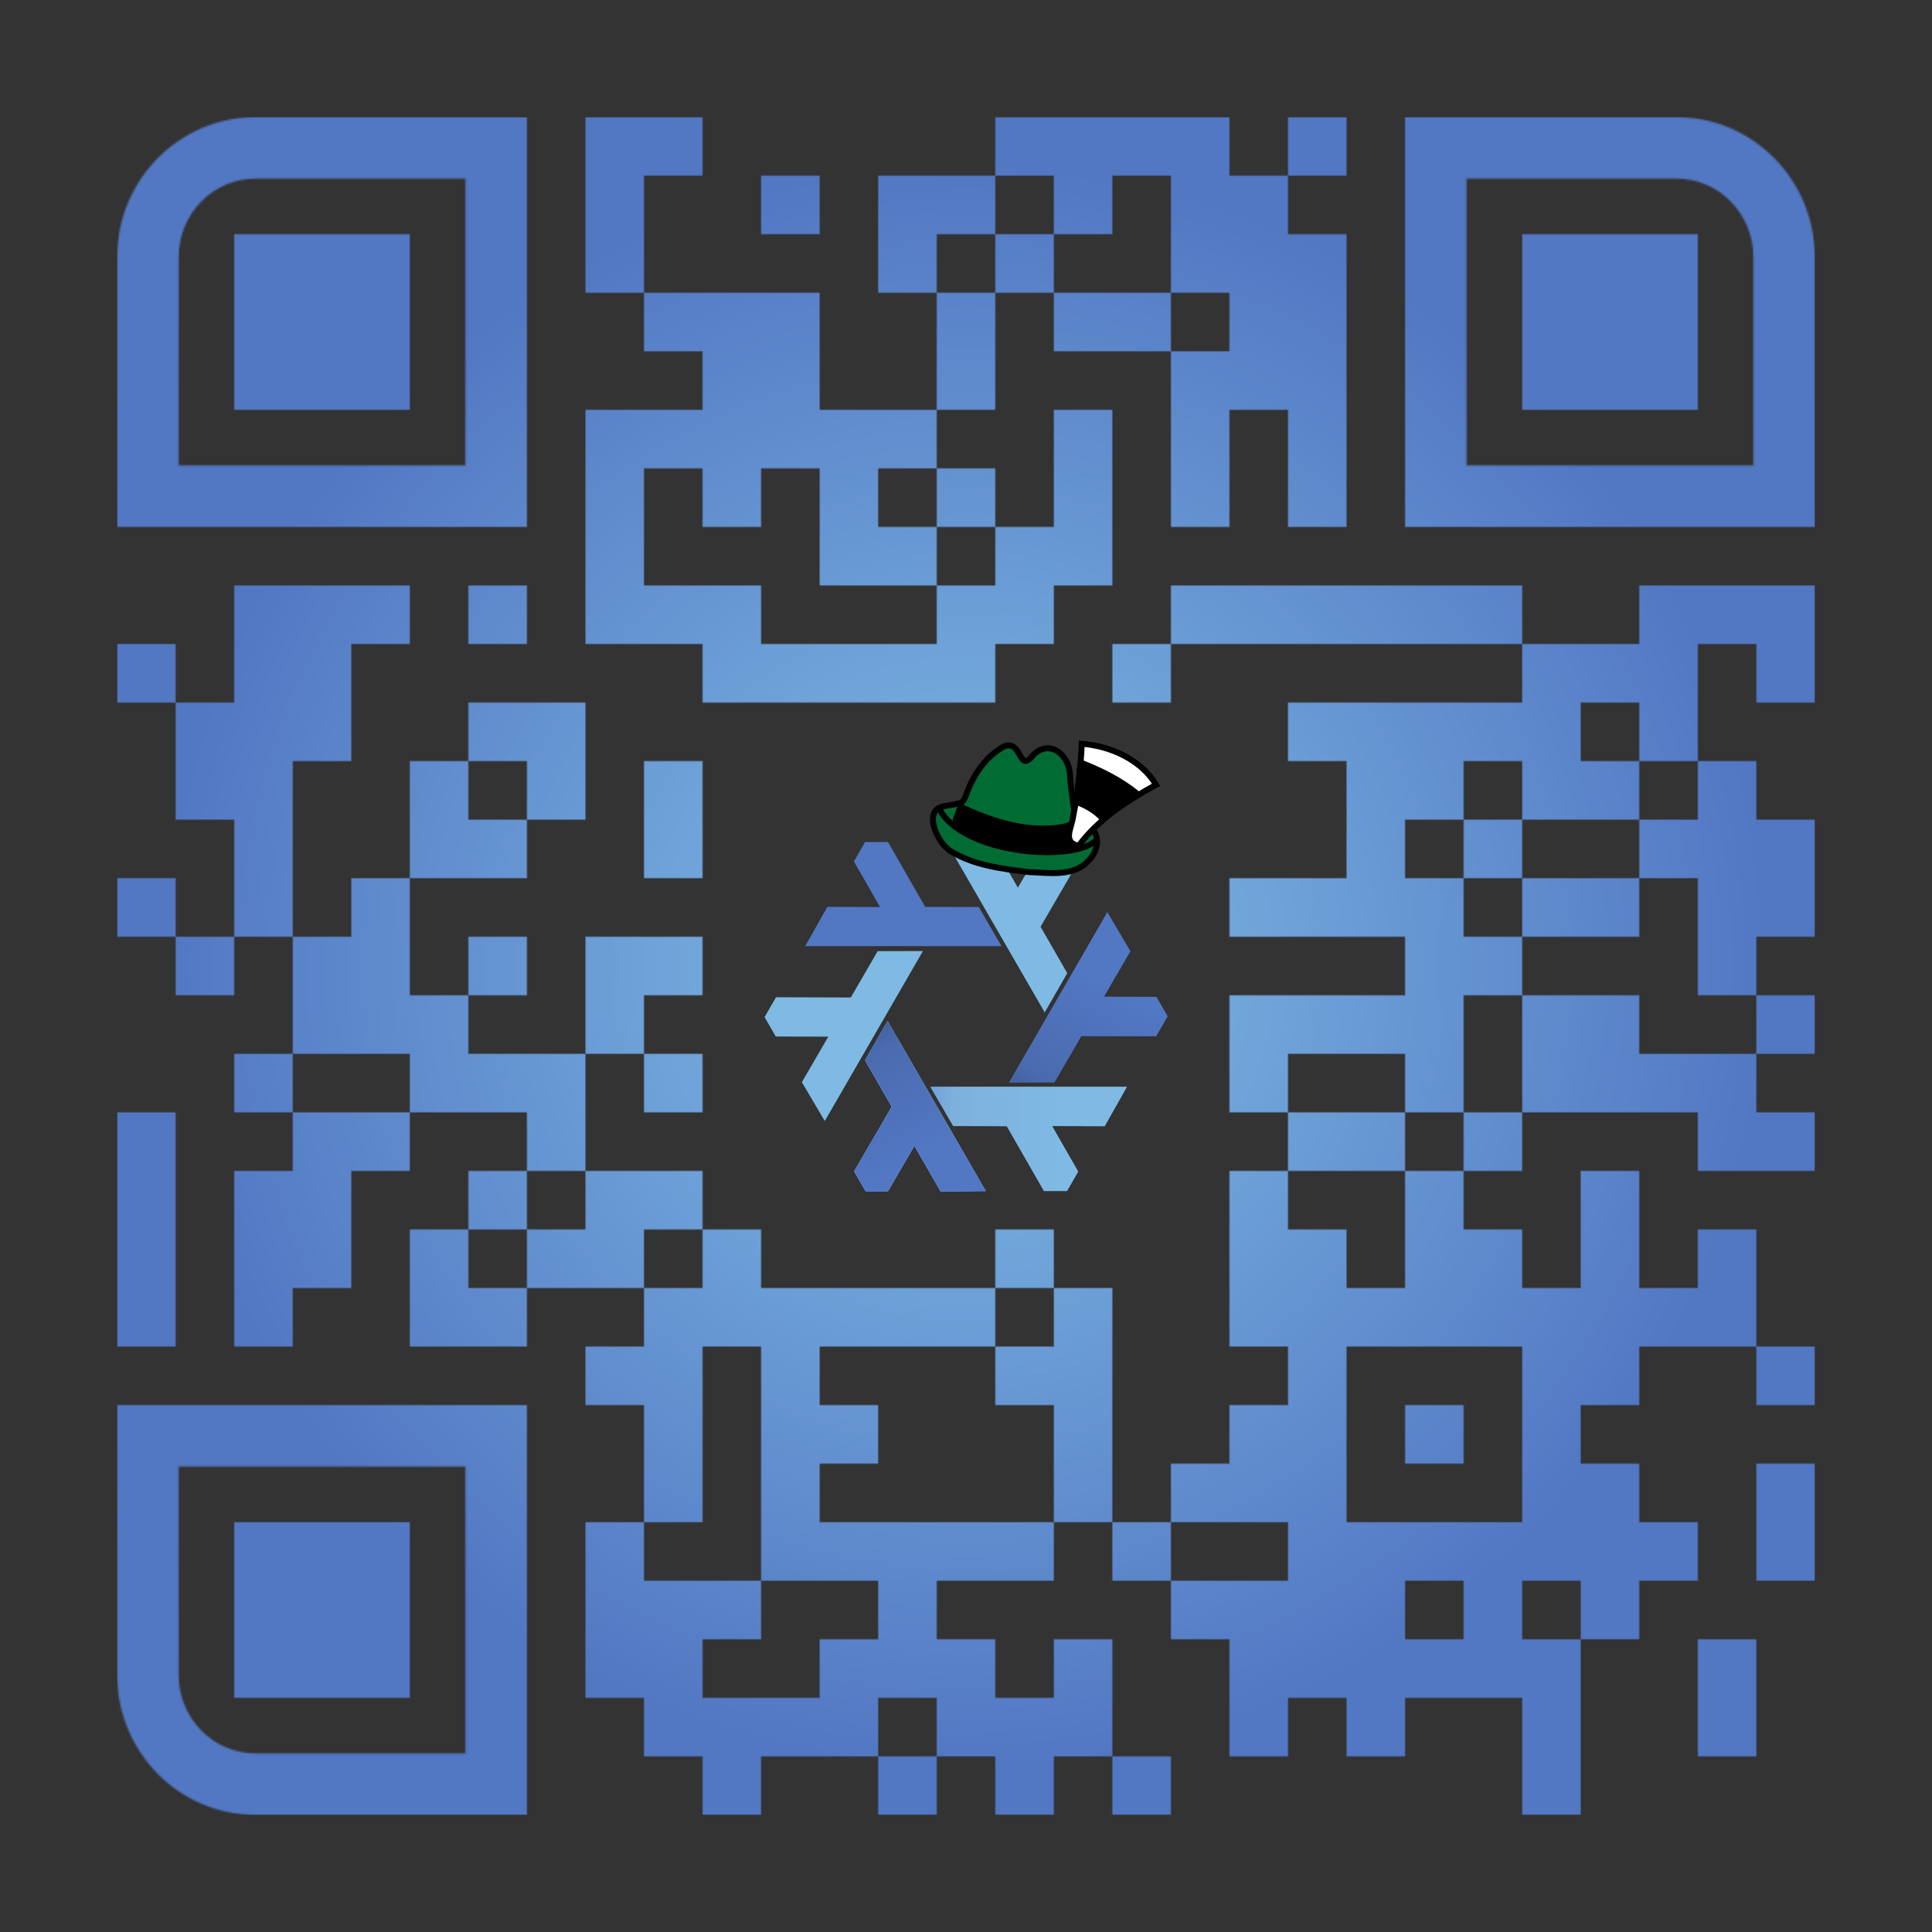 <?xml version="1.0" encoding="UTF-8" standalone="no"?>
<svg
   version="1.1"
   id="Layer_1"
   x="0px"
   y="0px"
   width="1155px"
   height="1155px"
   viewBox="0 0 1155 1155"
   enable-background="new 0 0 1155 1155"
   xml:space="preserve"
   sodipodi:docname="qrcode-nixos-at.svg"
   inkscape:version="1.2.2 (b0a8486541, 2022-12-01)"
   xmlns:inkscape="http://www.inkscape.org/namespaces/inkscape"
   xmlns:sodipodi="http://sodipodi.sourceforge.net/DTD/sodipodi-0.dtd"
   xmlns:xlink="http://www.w3.org/1999/xlink"
   xmlns="http://www.w3.org/2000/svg"
   xmlns:svg="http://www.w3.org/2000/svg"
   xmlns:rdf="http://www.w3.org/1999/02/22-rdf-syntax-ns#"><rect x="0" y="0" width="1155" height="1155" fill="#333333" stroke="none"/><defs
   id="defs8164" />
<g
   transform="translate(70,70)"
   id="g8161"><g
     id="g8093"><defs
       id="defs8091">
    <radialGradient
   id="grad"
   cx="507.5"
   cy="507.5"
   fx="507.5"
   fy="507.5"
   r="507.5"
   gradientUnits="userSpaceOnUse">
    <stop
   offset="5%"
   stop-color="rgb(126,186,228)"
   id="stop6295" />
    <stop
   offset="95%"
   stop-color="rgb(82,119,195)"
   id="stop6297" />
    </radialGradient>
<mask
   id="gmask"><g
     id="g8088">
<g
   transform="matrix(0.35,0,0,0.35,280,0)"
   id="g6304"><g
     style="fill:#ffffff"
     id="g6302">
<rect
   width="100"
   height="100"
   id="rect6300"
   x="0"
   y="0" />
</g></g><g
   transform="matrix(0.35,0,0,0.35,315,0)"
   id="g6310"><g
     style="fill:#ffffff"
     id="g6308">
<rect
   width="100"
   height="100"
   id="rect6306"
   x="0"
   y="0" />
</g></g><g
   transform="matrix(0.35,0,0,0.35,525,0)"
   id="g6316"><g
     style="fill:#ffffff"
     id="g6314">
<rect
   width="100"
   height="100"
   id="rect6312"
   x="0"
   y="0" />
</g></g><g
   transform="matrix(0.35,0,0,0.35,560,0)"
   id="g6322"><g
     style="fill:#ffffff"
     id="g6320">
<rect
   width="100"
   height="100"
   id="rect6318"
   x="0"
   y="0" />
</g></g><g
   transform="matrix(0.35,0,0,0.35,595,0)"
   id="g6328"><g
     style="fill:#ffffff"
     id="g6326">
<rect
   width="100"
   height="100"
   id="rect6324"
   x="0"
   y="0" />
</g></g><g
   transform="matrix(0.35,0,0,0.35,630,0)"
   id="g6334"><g
     style="fill:#ffffff"
     id="g6332">
<rect
   width="100"
   height="100"
   id="rect6330"
   x="0"
   y="0" />
</g></g><g
   transform="matrix(0.35,0,0,0.35,700,0)"
   id="g6340"><g
     style="fill:#ffffff"
     id="g6338">
<rect
   width="100"
   height="100"
   id="rect6336"
   x="0"
   y="0" />
</g></g><g
   transform="matrix(0.35,0,0,0.35,280,35)"
   id="g6346"><g
     style="fill:#ffffff"
     id="g6344">
<rect
   width="100"
   height="100"
   id="rect6342"
   x="0"
   y="0" />
</g></g><g
   transform="matrix(0.35,0,0,0.35,385,35)"
   id="g6352"><g
     style="fill:#ffffff"
     id="g6350">
<rect
   width="100"
   height="100"
   id="rect6348"
   x="0"
   y="0" />
</g></g><g
   transform="matrix(0.35,0,0,0.35,455,35)"
   id="g6358"><g
     style="fill:#ffffff"
     id="g6356">
<rect
   width="100"
   height="100"
   id="rect6354"
   x="0"
   y="0" />
</g></g><g
   transform="matrix(0.35,0,0,0.35,490,35)"
   id="g6364"><g
     style="fill:#ffffff"
     id="g6362">
<rect
   width="100"
   height="100"
   id="rect6360"
   x="0"
   y="0" />
</g></g><g
   transform="matrix(0.35,0,0,0.35,560,35)"
   id="g6370"><g
     style="fill:#ffffff"
     id="g6368">
<rect
   width="100"
   height="100"
   id="rect6366"
   x="0"
   y="0" />
</g></g><g
   transform="matrix(0.35,0,0,0.35,630,35)"
   id="g6376"><g
     style="fill:#ffffff"
     id="g6374">
<rect
   width="100"
   height="100"
   id="rect6372"
   x="0"
   y="0" />
</g></g><g
   transform="matrix(0.35,0,0,0.35,665,35)"
   id="g6382"><g
     style="fill:#ffffff"
     id="g6380">
<rect
   width="100"
   height="100"
   id="rect6378"
   x="0"
   y="0" />
</g></g><g
   transform="matrix(0.35,0,0,0.35,280,70)"
   id="g6388"><g
     style="fill:#ffffff"
     id="g6386">
<rect
   width="100"
   height="100"
   id="rect6384"
   x="0"
   y="0" />
</g></g><g
   transform="matrix(0.35,0,0,0.35,455,70)"
   id="g6394"><g
     style="fill:#ffffff"
     id="g6392">
<rect
   width="100"
   height="100"
   id="rect6390"
   x="0"
   y="0" />
</g></g><g
   transform="matrix(0.35,0,0,0.35,525,70)"
   id="g6400"><g
     style="fill:#ffffff"
     id="g6398">
<rect
   width="100"
   height="100"
   id="rect6396"
   x="0"
   y="0" />
</g></g><g
   transform="matrix(0.35,0,0,0.35,630,70)"
   id="g6406"><g
     style="fill:#ffffff"
     id="g6404">
<rect
   width="100"
   height="100"
   id="rect6402"
   x="0"
   y="0" />
</g></g><g
   transform="matrix(0.35,0,0,0.35,665,70)"
   id="g6412"><g
     style="fill:#ffffff"
     id="g6410">
<rect
   width="100"
   height="100"
   id="rect6408"
   x="0"
   y="0" />
</g></g><g
   transform="matrix(0.35,0,0,0.35,700,70)"
   id="g6418"><g
     style="fill:#ffffff"
     id="g6416">
<rect
   width="100"
   height="100"
   id="rect6414"
   x="0"
   y="0" />
</g></g><g
   transform="matrix(0.35,0,0,0.35,315,105)"
   id="g6424"><g
     style="fill:#ffffff"
     id="g6422">
<rect
   width="100"
   height="100"
   id="rect6420"
   x="0"
   y="0" />
</g></g><g
   transform="matrix(0.35,0,0,0.35,350,105)"
   id="g6430"><g
     style="fill:#ffffff"
     id="g6428">
<rect
   width="100"
   height="100"
   id="rect6426"
   x="0"
   y="0" />
</g></g><g
   transform="matrix(0.35,0,0,0.35,385,105)"
   id="g6436"><g
     style="fill:#ffffff"
     id="g6434">
<rect
   width="100"
   height="100"
   id="rect6432"
   x="0"
   y="0" />
</g></g><g
   transform="matrix(0.35,0,0,0.35,490,105)"
   id="g6442"><g
     style="fill:#ffffff"
     id="g6440">
<rect
   width="100"
   height="100"
   id="rect6438"
   x="0"
   y="0" />
</g></g><g
   transform="matrix(0.35,0,0,0.35,560,105)"
   id="g6448"><g
     style="fill:#ffffff"
     id="g6446">
<rect
   width="100"
   height="100"
   id="rect6444"
   x="0"
   y="0" />
</g></g><g
   transform="matrix(0.35,0,0,0.35,595,105)"
   id="g6454"><g
     style="fill:#ffffff"
     id="g6452">
<rect
   width="100"
   height="100"
   id="rect6450"
   x="0"
   y="0" />
</g></g><g
   transform="matrix(0.35,0,0,0.35,665,105)"
   id="g6460"><g
     style="fill:#ffffff"
     id="g6458">
<rect
   width="100"
   height="100"
   id="rect6456"
   x="0"
   y="0" />
</g></g><g
   transform="matrix(0.35,0,0,0.35,700,105)"
   id="g6466"><g
     style="fill:#ffffff"
     id="g6464">
<rect
   width="100"
   height="100"
   id="rect6462"
   x="0"
   y="0" />
</g></g><g
   transform="matrix(0.35,0,0,0.35,350,140)"
   id="g6472"><g
     style="fill:#ffffff"
     id="g6470">
<rect
   width="100"
   height="100"
   id="rect6468"
   x="0"
   y="0" />
</g></g><g
   transform="matrix(0.35,0,0,0.35,385,140)"
   id="g6478"><g
     style="fill:#ffffff"
     id="g6476">
<rect
   width="100"
   height="100"
   id="rect6474"
   x="0"
   y="0" />
</g></g><g
   transform="matrix(0.35,0,0,0.35,490,140)"
   id="g6484"><g
     style="fill:#ffffff"
     id="g6482">
<rect
   width="100"
   height="100"
   id="rect6480"
   x="0"
   y="0" />
</g></g><g
   transform="matrix(0.35,0,0,0.35,630,140)"
   id="g6490"><g
     style="fill:#ffffff"
     id="g6488">
<rect
   width="100"
   height="100"
   id="rect6486"
   x="0"
   y="0" />
</g></g><g
   transform="matrix(0.35,0,0,0.35,665,140)"
   id="g6496"><g
     style="fill:#ffffff"
     id="g6494">
<rect
   width="100"
   height="100"
   id="rect6492"
   x="0"
   y="0" />
</g></g><g
   transform="matrix(0.35,0,0,0.35,700,140)"
   id="g6502"><g
     style="fill:#ffffff"
     id="g6500">
<rect
   width="100"
   height="100"
   id="rect6498"
   x="0"
   y="0" />
</g></g><g
   transform="matrix(0.35,0,0,0.35,280,175)"
   id="g6508"><g
     style="fill:#ffffff"
     id="g6506">
<rect
   width="100"
   height="100"
   id="rect6504"
   x="0"
   y="0" />
</g></g><g
   transform="matrix(0.35,0,0,0.35,315,175)"
   id="g6514"><g
     style="fill:#ffffff"
     id="g6512">
<rect
   width="100"
   height="100"
   id="rect6510"
   x="0"
   y="0" />
</g></g><g
   transform="matrix(0.35,0,0,0.35,350,175)"
   id="g6520"><g
     style="fill:#ffffff"
     id="g6518">
<rect
   width="100"
   height="100"
   id="rect6516"
   x="0"
   y="0" />
</g></g><g
   transform="matrix(0.35,0,0,0.35,385,175)"
   id="g6526"><g
     style="fill:#ffffff"
     id="g6524">
<rect
   width="100"
   height="100"
   id="rect6522"
   x="0"
   y="0" />
</g></g><g
   transform="matrix(0.35,0,0,0.35,420,175)"
   id="g6532"><g
     style="fill:#ffffff"
     id="g6530">
<rect
   width="100"
   height="100"
   id="rect6528"
   x="0"
   y="0" />
</g></g><g
   transform="matrix(0.35,0,0,0.35,455,175)"
   id="g6538"><g
     style="fill:#ffffff"
     id="g6536">
<rect
   width="100"
   height="100"
   id="rect6534"
   x="0"
   y="0" />
</g></g><g
   transform="matrix(0.35,0,0,0.35,560,175)"
   id="g6544"><g
     style="fill:#ffffff"
     id="g6542">
<rect
   width="100"
   height="100"
   id="rect6540"
   x="0"
   y="0" />
</g></g><g
   transform="matrix(0.35,0,0,0.35,630,175)"
   id="g6550"><g
     style="fill:#ffffff"
     id="g6548">
<rect
   width="100"
   height="100"
   id="rect6546"
   x="0"
   y="0" />
</g></g><g
   transform="matrix(0.35,0,0,0.35,700,175)"
   id="g6556"><g
     style="fill:#ffffff"
     id="g6554">
<rect
   width="100"
   height="100"
   id="rect6552"
   x="0"
   y="0" />
</g></g><g
   transform="matrix(0.35,0,0,0.35,280,210)"
   id="g6562"><g
     style="fill:#ffffff"
     id="g6560">
<rect
   width="100"
   height="100"
   id="rect6558"
   x="0"
   y="0" />
</g></g><g
   transform="matrix(0.35,0,0,0.35,350,210)"
   id="g6568"><g
     style="fill:#ffffff"
     id="g6566">
<rect
   width="100"
   height="100"
   id="rect6564"
   x="0"
   y="0" />
</g></g><g
   transform="matrix(0.35,0,0,0.35,420,210)"
   id="g6574"><g
     style="fill:#ffffff"
     id="g6572">
<rect
   width="100"
   height="100"
   id="rect6570"
   x="0"
   y="0" />
</g></g><g
   transform="matrix(0.35,0,0,0.35,490,210)"
   id="g6580"><g
     style="fill:#ffffff"
     id="g6578">
<rect
   width="100"
   height="100"
   id="rect6576"
   x="0"
   y="0" />
</g></g><g
   transform="matrix(0.35,0,0,0.35,560,210)"
   id="g6586"><g
     style="fill:#ffffff"
     id="g6584">
<rect
   width="100"
   height="100"
   id="rect6582"
   x="0"
   y="0" />
</g></g><g
   transform="matrix(0.35,0,0,0.35,630,210)"
   id="g6592"><g
     style="fill:#ffffff"
     id="g6590">
<rect
   width="100"
   height="100"
   id="rect6588"
   x="0"
   y="0" />
</g></g><g
   transform="matrix(0.35,0,0,0.35,700,210)"
   id="g6598"><g
     style="fill:#ffffff"
     id="g6596">
<rect
   width="100"
   height="100"
   id="rect6594"
   x="0"
   y="0" />
</g></g><g
   transform="matrix(0.35,0,0,0.35,280,245)"
   id="g6604"><g
     style="fill:#ffffff"
     id="g6602">
<rect
   width="100"
   height="100"
   id="rect6600"
   x="0"
   y="0" />
</g></g><g
   transform="matrix(0.35,0,0,0.35,420,245)"
   id="g6610"><g
     style="fill:#ffffff"
     id="g6608">
<rect
   width="100"
   height="100"
   id="rect6606"
   x="0"
   y="0" />
</g></g><g
   transform="matrix(0.35,0,0,0.35,455,245)"
   id="g6616"><g
     style="fill:#ffffff"
     id="g6614">
<rect
   width="100"
   height="100"
   id="rect6612"
   x="0"
   y="0" />
</g></g><g
   transform="matrix(0.35,0,0,0.35,525,245)"
   id="g6622"><g
     style="fill:#ffffff"
     id="g6620">
<rect
   width="100"
   height="100"
   id="rect6618"
   x="0"
   y="0" />
</g></g><g
   transform="matrix(0.35,0,0,0.35,560,245)"
   id="g6628"><g
     style="fill:#ffffff"
     id="g6626">
<rect
   width="100"
   height="100"
   id="rect6624"
   x="0"
   y="0" />
</g></g><g
   transform="matrix(0.35,0,0,0.35,70,280)"
   id="g6634"><g
     style="fill:#ffffff"
     id="g6632">
<rect
   width="100"
   height="100"
   id="rect6630"
   x="0"
   y="0" />
</g></g><g
   transform="matrix(0.35,0,0,0.35,105,280)"
   id="g6640"><g
     style="fill:#ffffff"
     id="g6638">
<rect
   width="100"
   height="100"
   id="rect6636"
   x="0"
   y="0" />
</g></g><g
   transform="matrix(0.35,0,0,0.35,140,280)"
   id="g6646"><g
     style="fill:#ffffff"
     id="g6644">
<rect
   width="100"
   height="100"
   id="rect6642"
   x="0"
   y="0" />
</g></g><g
   transform="matrix(0.35,0,0,0.35,210,280)"
   id="g6652"><g
     style="fill:#ffffff"
     id="g6650">
<rect
   width="100"
   height="100"
   id="rect6648"
   x="0"
   y="0" />
</g></g><g
   transform="matrix(0.35,0,0,0.35,280,280)"
   id="g6658"><g
     style="fill:#ffffff"
     id="g6656">
<rect
   width="100"
   height="100"
   id="rect6654"
   x="0"
   y="0" />
</g></g><g
   transform="matrix(0.35,0,0,0.35,315,280)"
   id="g6664"><g
     style="fill:#ffffff"
     id="g6662">
<rect
   width="100"
   height="100"
   id="rect6660"
   x="0"
   y="0" />
</g></g><g
   transform="matrix(0.35,0,0,0.35,350,280)"
   id="g6670"><g
     style="fill:#ffffff"
     id="g6668">
<rect
   width="100"
   height="100"
   id="rect6666"
   x="0"
   y="0" />
</g></g><g
   transform="matrix(0.35,0,0,0.35,490,280)"
   id="g6676"><g
     style="fill:#ffffff"
     id="g6674">
<rect
   width="100"
   height="100"
   id="rect6672"
   x="0"
   y="0" />
</g></g><g
   transform="matrix(0.35,0,0,0.35,525,280)"
   id="g6682"><g
     style="fill:#ffffff"
     id="g6680">
<rect
   width="100"
   height="100"
   id="rect6678"
   x="0"
   y="0" />
</g></g><g
   transform="matrix(0.35,0,0,0.35,630,280)"
   id="g6688"><g
     style="fill:#ffffff"
     id="g6686">
<rect
   width="100"
   height="100"
   id="rect6684"
   x="0"
   y="0" />
</g></g><g
   transform="matrix(0.35,0,0,0.35,665,280)"
   id="g6694"><g
     style="fill:#ffffff"
     id="g6692">
<rect
   width="100"
   height="100"
   id="rect6690"
   x="0"
   y="0" />
</g></g><g
   transform="matrix(0.35,0,0,0.35,700,280)"
   id="g6700"><g
     style="fill:#ffffff"
     id="g6698">
<rect
   width="100"
   height="100"
   id="rect6696"
   x="0"
   y="0" />
</g></g><g
   transform="matrix(0.35,0,0,0.35,735,280)"
   id="g6706"><g
     style="fill:#ffffff"
     id="g6704">
<rect
   width="100"
   height="100"
   id="rect6702"
   x="0"
   y="0" />
</g></g><g
   transform="matrix(0.35,0,0,0.35,770,280)"
   id="g6712"><g
     style="fill:#ffffff"
     id="g6710">
<rect
   width="100"
   height="100"
   id="rect6708"
   x="0"
   y="0" />
</g></g><g
   transform="matrix(0.35,0,0,0.35,805,280)"
   id="g6718"><g
     style="fill:#ffffff"
     id="g6716">
<rect
   width="100"
   height="100"
   id="rect6714"
   x="0"
   y="0" />
</g></g><g
   transform="matrix(0.35,0,0,0.35,910,280)"
   id="g6724"><g
     style="fill:#ffffff"
     id="g6722">
<rect
   width="100"
   height="100"
   id="rect6720"
   x="0"
   y="0" />
</g></g><g
   transform="matrix(0.35,0,0,0.35,945,280)"
   id="g6730"><g
     style="fill:#ffffff"
     id="g6728">
<rect
   width="100"
   height="100"
   id="rect6726"
   x="0"
   y="0" />
</g></g><g
   transform="matrix(0.35,0,0,0.35,980,280)"
   id="g6736"><g
     style="fill:#ffffff"
     id="g6734">
<rect
   width="100"
   height="100"
   id="rect6732"
   x="0"
   y="0" />
</g></g><g
   transform="matrix(0.35,0,0,0.35,0,315)"
   id="g6742"><g
     style="fill:#ffffff"
     id="g6740">
<rect
   width="100"
   height="100"
   id="rect6738"
   x="0"
   y="0" />
</g></g><g
   transform="matrix(0.35,0,0,0.35,70,315)"
   id="g6748"><g
     style="fill:#ffffff"
     id="g6746">
<rect
   width="100"
   height="100"
   id="rect6744"
   x="0"
   y="0" />
</g></g><g
   transform="matrix(0.35,0,0,0.35,105,315)"
   id="g6754"><g
     style="fill:#ffffff"
     id="g6752">
<rect
   width="100"
   height="100"
   id="rect6750"
   x="0"
   y="0" />
</g></g><g
   transform="matrix(0.35,0,0,0.35,350,315)"
   id="g6760"><g
     style="fill:#ffffff"
     id="g6758">
<rect
   width="100"
   height="100"
   id="rect6756"
   x="0"
   y="0" />
</g></g><g
   transform="matrix(0.35,0,0,0.35,385,315)"
   id="g6766"><g
     style="fill:#ffffff"
     id="g6764">
<rect
   width="100"
   height="100"
   id="rect6762"
   x="0"
   y="0" />
</g></g><g
   transform="matrix(0.35,0,0,0.35,420,315)"
   id="g6772"><g
     style="fill:#ffffff"
     id="g6770">
<rect
   width="100"
   height="100"
   id="rect6768"
   x="0"
   y="0" />
</g></g><g
   transform="matrix(0.35,0,0,0.35,455,315)"
   id="g6778"><g
     style="fill:#ffffff"
     id="g6776">
<rect
   width="100"
   height="100"
   id="rect6774"
   x="0"
   y="0" />
</g></g><g
   transform="matrix(0.35,0,0,0.35,490,315)"
   id="g6784"><g
     style="fill:#ffffff"
     id="g6782">
<rect
   width="100"
   height="100"
   id="rect6780"
   x="0"
   y="0" />
</g></g><g
   transform="matrix(0.35,0,0,0.35,595,315)"
   id="g6790"><g
     style="fill:#ffffff"
     id="g6788">
<rect
   width="100"
   height="100"
   id="rect6786"
   x="0"
   y="0" />
</g></g><g
   transform="matrix(0.35,0,0,0.35,840,315)"
   id="g6796"><g
     style="fill:#ffffff"
     id="g6794">
<rect
   width="100"
   height="100"
   id="rect6792"
   x="0"
   y="0" />
</g></g><g
   transform="matrix(0.35,0,0,0.35,875,315)"
   id="g6802"><g
     style="fill:#ffffff"
     id="g6800">
<rect
   width="100"
   height="100"
   id="rect6798"
   x="0"
   y="0" />
</g></g><g
   transform="matrix(0.35,0,0,0.35,910,315)"
   id="g6808"><g
     style="fill:#ffffff"
     id="g6806">
<rect
   width="100"
   height="100"
   id="rect6804"
   x="0"
   y="0" />
</g></g><g
   transform="matrix(0.35,0,0,0.35,980,315)"
   id="g6814"><g
     style="fill:#ffffff"
     id="g6812">
<rect
   width="100"
   height="100"
   id="rect6810"
   x="0"
   y="0" />
</g></g><g
   transform="matrix(0.35,0,0,0.35,35,350)"
   id="g6820"><g
     style="fill:#ffffff"
     id="g6818">
<rect
   width="100"
   height="100"
   id="rect6816"
   x="0"
   y="0" />
</g></g><g
   transform="matrix(0.35,0,0,0.35,70,350)"
   id="g6826"><g
     style="fill:#ffffff"
     id="g6824">
<rect
   width="100"
   height="100"
   id="rect6822"
   x="0"
   y="0" />
</g></g><g
   transform="matrix(0.35,0,0,0.35,105,350)"
   id="g6832"><g
     style="fill:#ffffff"
     id="g6830">
<rect
   width="100"
   height="100"
   id="rect6828"
   x="0"
   y="0" />
</g></g><g
   transform="matrix(0.35,0,0,0.35,210,350)"
   id="g6838"><g
     style="fill:#ffffff"
     id="g6836">
<rect
   width="100"
   height="100"
   id="rect6834"
   x="0"
   y="0" />
</g></g><g
   transform="matrix(0.35,0,0,0.35,245,350)"
   id="g6844"><g
     style="fill:#ffffff"
     id="g6842">
<rect
   width="100"
   height="100"
   id="rect6840"
   x="0"
   y="0" />
</g></g><g
   transform="matrix(0.35,0,0,0.35,700,350)"
   id="g6850"><g
     style="fill:#ffffff"
     id="g6848">
<rect
   width="100"
   height="100"
   id="rect6846"
   x="0"
   y="0" />
</g></g><g
   transform="matrix(0.35,0,0,0.35,735,350)"
   id="g6856"><g
     style="fill:#ffffff"
     id="g6854">
<rect
   width="100"
   height="100"
   id="rect6852"
   x="0"
   y="0" />
</g></g><g
   transform="matrix(0.35,0,0,0.35,770,350)"
   id="g6862"><g
     style="fill:#ffffff"
     id="g6860">
<rect
   width="100"
   height="100"
   id="rect6858"
   x="0"
   y="0" />
</g></g><g
   transform="matrix(0.35,0,0,0.35,805,350)"
   id="g6868"><g
     style="fill:#ffffff"
     id="g6866">
<rect
   width="100"
   height="100"
   id="rect6864"
   x="0"
   y="0" />
</g></g><g
   transform="matrix(0.35,0,0,0.35,840,350)"
   id="g6874"><g
     style="fill:#ffffff"
     id="g6872">
<rect
   width="100"
   height="100"
   id="rect6870"
   x="0"
   y="0" />
</g></g><g
   transform="matrix(0.35,0,0,0.35,910,350)"
   id="g6880"><g
     style="fill:#ffffff"
     id="g6878">
<rect
   width="100"
   height="100"
   id="rect6876"
   x="0"
   y="0" />
</g></g><g
   transform="matrix(0.35,0,0,0.35,35,385)"
   id="g6886"><g
     style="fill:#ffffff"
     id="g6884">
<rect
   width="100"
   height="100"
   id="rect6882"
   x="0"
   y="0" />
</g></g><g
   transform="matrix(0.35,0,0,0.35,70,385)"
   id="g6892"><g
     style="fill:#ffffff"
     id="g6890">
<rect
   width="100"
   height="100"
   id="rect6888"
   x="0"
   y="0" />
</g></g><g
   transform="matrix(0.35,0,0,0.35,175,385)"
   id="g6898"><g
     style="fill:#ffffff"
     id="g6896">
<rect
   width="100"
   height="100"
   id="rect6894"
   x="0"
   y="0" />
</g></g><g
   transform="matrix(0.35,0,0,0.35,245,385)"
   id="g6904"><g
     style="fill:#ffffff"
     id="g6902">
<rect
   width="100"
   height="100"
   id="rect6900"
   x="0"
   y="0" />
</g></g><g
   transform="matrix(0.35,0,0,0.35,315,385)"
   id="g6910"><g
     style="fill:#ffffff"
     id="g6908">
<rect
   width="100"
   height="100"
   id="rect6906"
   x="0"
   y="0" />
</g></g><g
   transform="matrix(0.35,0,0,0.35,735,385)"
   id="g6916"><g
     style="fill:#ffffff"
     id="g6914">
<rect
   width="100"
   height="100"
   id="rect6912"
   x="0"
   y="0" />
</g></g><g
   transform="matrix(0.35,0,0,0.35,770,385)"
   id="g6922"><g
     style="fill:#ffffff"
     id="g6920">
<rect
   width="100"
   height="100"
   id="rect6918"
   x="0"
   y="0" />
</g></g><g
   transform="matrix(0.35,0,0,0.35,840,385)"
   id="g6928"><g
     style="fill:#ffffff"
     id="g6926">
<rect
   width="100"
   height="100"
   id="rect6924"
   x="0"
   y="0" />
</g></g><g
   transform="matrix(0.35,0,0,0.35,875,385)"
   id="g6934"><g
     style="fill:#ffffff"
     id="g6932">
<rect
   width="100"
   height="100"
   id="rect6930"
   x="0"
   y="0" />
</g></g><g
   transform="matrix(0.35,0,0,0.35,945,385)"
   id="g6940"><g
     style="fill:#ffffff"
     id="g6938">
<rect
   width="100"
   height="100"
   id="rect6936"
   x="0"
   y="0" />
</g></g><g
   transform="matrix(0.35,0,0,0.35,70,420)"
   id="g6946"><g
     style="fill:#ffffff"
     id="g6944">
<rect
   width="100"
   height="100"
   id="rect6942"
   x="0"
   y="0" />
</g></g><g
   transform="matrix(0.35,0,0,0.35,175,420)"
   id="g6952"><g
     style="fill:#ffffff"
     id="g6950">
<rect
   width="100"
   height="100"
   id="rect6948"
   x="0"
   y="0" />
</g></g><g
   transform="matrix(0.35,0,0,0.35,210,420)"
   id="g6958"><g
     style="fill:#ffffff"
     id="g6956">
<rect
   width="100"
   height="100"
   id="rect6954"
   x="0"
   y="0" />
</g></g><g
   transform="matrix(0.35,0,0,0.35,315,420)"
   id="g6964"><g
     style="fill:#ffffff"
     id="g6962">
<rect
   width="100"
   height="100"
   id="rect6960"
   x="0"
   y="0" />
</g></g><g
   transform="matrix(0.35,0,0,0.35,735,420)"
   id="g6970"><g
     style="fill:#ffffff"
     id="g6968">
<rect
   width="100"
   height="100"
   id="rect6966"
   x="0"
   y="0" />
</g></g><g
   transform="matrix(0.35,0,0,0.35,805,420)"
   id="g6976"><g
     style="fill:#ffffff"
     id="g6974">
<rect
   width="100"
   height="100"
   id="rect6972"
   x="0"
   y="0" />
</g></g><g
   transform="matrix(0.35,0,0,0.35,910,420)"
   id="g6982"><g
     style="fill:#ffffff"
     id="g6980">
<rect
   width="100"
   height="100"
   id="rect6978"
   x="0"
   y="0" />
</g></g><g
   transform="matrix(0.35,0,0,0.35,945,420)"
   id="g6988"><g
     style="fill:#ffffff"
     id="g6986">
<rect
   width="100"
   height="100"
   id="rect6984"
   x="0"
   y="0" />
</g></g><g
   transform="matrix(0.35,0,0,0.35,980,420)"
   id="g6994"><g
     style="fill:#ffffff"
     id="g6992">
<rect
   width="100"
   height="100"
   id="rect6990"
   x="0"
   y="0" />
</g></g><g
   transform="matrix(0.35,0,0,0.35,0,455)"
   id="g7000"><g
     style="fill:#ffffff"
     id="g6998">
<rect
   width="100"
   height="100"
   id="rect6996"
   x="0"
   y="0" />
</g></g><g
   transform="matrix(0.35,0,0,0.35,70,455)"
   id="g7006"><g
     style="fill:#ffffff"
     id="g7004">
<rect
   width="100"
   height="100"
   id="rect7002"
   x="0"
   y="0" />
</g></g><g
   transform="matrix(0.35,0,0,0.35,140,455)"
   id="g7012"><g
     style="fill:#ffffff"
     id="g7010">
<rect
   width="100"
   height="100"
   id="rect7008"
   x="0"
   y="0" />
</g></g><g
   transform="matrix(0.35,0,0,0.35,665,455)"
   id="g7018"><g
     style="fill:#ffffff"
     id="g7016">
<rect
   width="100"
   height="100"
   id="rect7014"
   x="0"
   y="0" />
</g></g><g
   transform="matrix(0.35,0,0,0.35,700,455)"
   id="g7024"><g
     style="fill:#ffffff"
     id="g7022">
<rect
   width="100"
   height="100"
   id="rect7020"
   x="0"
   y="0" />
</g></g><g
   transform="matrix(0.35,0,0,0.35,735,455)"
   id="g7030"><g
     style="fill:#ffffff"
     id="g7028">
<rect
   width="100"
   height="100"
   id="rect7026"
   x="0"
   y="0" />
</g></g><g
   transform="matrix(0.35,0,0,0.35,770,455)"
   id="g7036"><g
     style="fill:#ffffff"
     id="g7034">
<rect
   width="100"
   height="100"
   id="rect7032"
   x="0"
   y="0" />
</g></g><g
   transform="matrix(0.35,0,0,0.35,840,455)"
   id="g7042"><g
     style="fill:#ffffff"
     id="g7040">
<rect
   width="100"
   height="100"
   id="rect7038"
   x="0"
   y="0" />
</g></g><g
   transform="matrix(0.35,0,0,0.35,875,455)"
   id="g7048"><g
     style="fill:#ffffff"
     id="g7046">
<rect
   width="100"
   height="100"
   id="rect7044"
   x="0"
   y="0" />
</g></g><g
   transform="matrix(0.35,0,0,0.35,945,455)"
   id="g7054"><g
     style="fill:#ffffff"
     id="g7052">
<rect
   width="100"
   height="100"
   id="rect7050"
   x="0"
   y="0" />
</g></g><g
   transform="matrix(0.35,0,0,0.35,980,455)"
   id="g7060"><g
     style="fill:#ffffff"
     id="g7058">
<rect
   width="100"
   height="100"
   id="rect7056"
   x="0"
   y="0" />
</g></g><g
   transform="matrix(0.35,0,0,0.35,35,490)"
   id="g7066"><g
     style="fill:#ffffff"
     id="g7064">
<rect
   width="100"
   height="100"
   id="rect7062"
   x="0"
   y="0" />
</g></g><g
   transform="matrix(0.35,0,0,0.35,105,490)"
   id="g7072"><g
     style="fill:#ffffff"
     id="g7070">
<rect
   width="100"
   height="100"
   id="rect7068"
   x="0"
   y="0" />
</g></g><g
   transform="matrix(0.35,0,0,0.35,140,490)"
   id="g7078"><g
     style="fill:#ffffff"
     id="g7076">
<rect
   width="100"
   height="100"
   id="rect7074"
   x="0"
   y="0" />
</g></g><g
   transform="matrix(0.35,0,0,0.35,210,490)"
   id="g7084"><g
     style="fill:#ffffff"
     id="g7082">
<rect
   width="100"
   height="100"
   id="rect7080"
   x="0"
   y="0" />
</g></g><g
   transform="matrix(0.35,0,0,0.35,280,490)"
   id="g7090"><g
     style="fill:#ffffff"
     id="g7088">
<rect
   width="100"
   height="100"
   id="rect7086"
   x="0"
   y="0" />
</g></g><g
   transform="matrix(0.35,0,0,0.35,315,490)"
   id="g7096"><g
     style="fill:#ffffff"
     id="g7094">
<rect
   width="100"
   height="100"
   id="rect7092"
   x="0"
   y="0" />
</g></g><g
   transform="matrix(0.35,0,0,0.35,770,490)"
   id="g7102"><g
     style="fill:#ffffff"
     id="g7100">
<rect
   width="100"
   height="100"
   id="rect7098"
   x="0"
   y="0" />
</g></g><g
   transform="matrix(0.35,0,0,0.35,805,490)"
   id="g7108"><g
     style="fill:#ffffff"
     id="g7106">
<rect
   width="100"
   height="100"
   id="rect7104"
   x="0"
   y="0" />
</g></g><g
   transform="matrix(0.35,0,0,0.35,945,490)"
   id="g7114"><g
     style="fill:#ffffff"
     id="g7112">
<rect
   width="100"
   height="100"
   id="rect7110"
   x="0"
   y="0" />
</g></g><g
   transform="matrix(0.35,0,0,0.35,105,525)"
   id="g7120"><g
     style="fill:#ffffff"
     id="g7118">
<rect
   width="100"
   height="100"
   id="rect7116"
   x="0"
   y="0" />
</g></g><g
   transform="matrix(0.35,0,0,0.35,140,525)"
   id="g7126"><g
     style="fill:#ffffff"
     id="g7124">
<rect
   width="100"
   height="100"
   id="rect7122"
   x="0"
   y="0" />
</g></g><g
   transform="matrix(0.35,0,0,0.35,175,525)"
   id="g7132"><g
     style="fill:#ffffff"
     id="g7130">
<rect
   width="100"
   height="100"
   id="rect7128"
   x="0"
   y="0" />
</g></g><g
   transform="matrix(0.35,0,0,0.35,280,525)"
   id="g7138"><g
     style="fill:#ffffff"
     id="g7136">
<rect
   width="100"
   height="100"
   id="rect7134"
   x="0"
   y="0" />
</g></g><g
   transform="matrix(0.35,0,0,0.35,665,525)"
   id="g7144"><g
     style="fill:#ffffff"
     id="g7142">
<rect
   width="100"
   height="100"
   id="rect7140"
   x="0"
   y="0" />
</g></g><g
   transform="matrix(0.35,0,0,0.35,700,525)"
   id="g7150"><g
     style="fill:#ffffff"
     id="g7148">
<rect
   width="100"
   height="100"
   id="rect7146"
   x="0"
   y="0" />
</g></g><g
   transform="matrix(0.35,0,0,0.35,735,525)"
   id="g7156"><g
     style="fill:#ffffff"
     id="g7154">
<rect
   width="100"
   height="100"
   id="rect7152"
   x="0"
   y="0" />
</g></g><g
   transform="matrix(0.35,0,0,0.35,770,525)"
   id="g7162"><g
     style="fill:#ffffff"
     id="g7160">
<rect
   width="100"
   height="100"
   id="rect7158"
   x="0"
   y="0" />
</g></g><g
   transform="matrix(0.35,0,0,0.35,840,525)"
   id="g7168"><g
     style="fill:#ffffff"
     id="g7166">
<rect
   width="100"
   height="100"
   id="rect7164"
   x="0"
   y="0" />
</g></g><g
   transform="matrix(0.35,0,0,0.35,875,525)"
   id="g7174"><g
     style="fill:#ffffff"
     id="g7172">
<rect
   width="100"
   height="100"
   id="rect7170"
   x="0"
   y="0" />
</g></g><g
   transform="matrix(0.35,0,0,0.35,980,525)"
   id="g7180"><g
     style="fill:#ffffff"
     id="g7178">
<rect
   width="100"
   height="100"
   id="rect7176"
   x="0"
   y="0" />
</g></g><g
   transform="matrix(0.35,0,0,0.35,70,560)"
   id="g7186"><g
     style="fill:#ffffff"
     id="g7184">
<rect
   width="100"
   height="100"
   id="rect7182"
   x="0"
   y="0" />
</g></g><g
   transform="matrix(0.35,0,0,0.35,175,560)"
   id="g7192"><g
     style="fill:#ffffff"
     id="g7190">
<rect
   width="100"
   height="100"
   id="rect7188"
   x="0"
   y="0" />
</g></g><g
   transform="matrix(0.35,0,0,0.35,210,560)"
   id="g7198"><g
     style="fill:#ffffff"
     id="g7196">
<rect
   width="100"
   height="100"
   id="rect7194"
   x="0"
   y="0" />
</g></g><g
   transform="matrix(0.35,0,0,0.35,245,560)"
   id="g7204"><g
     style="fill:#ffffff"
     id="g7202">
<rect
   width="100"
   height="100"
   id="rect7200"
   x="0"
   y="0" />
</g></g><g
   transform="matrix(0.35,0,0,0.35,315,560)"
   id="g7210"><g
     style="fill:#ffffff"
     id="g7208">
<rect
   width="100"
   height="100"
   id="rect7206"
   x="0"
   y="0" />
</g></g><g
   transform="matrix(0.35,0,0,0.35,665,560)"
   id="g7216"><g
     style="fill:#ffffff"
     id="g7214">
<rect
   width="100"
   height="100"
   id="rect7212"
   x="0"
   y="0" />
</g></g><g
   transform="matrix(0.35,0,0,0.35,770,560)"
   id="g7222"><g
     style="fill:#ffffff"
     id="g7220">
<rect
   width="100"
   height="100"
   id="rect7218"
   x="0"
   y="0" />
</g></g><g
   transform="matrix(0.35,0,0,0.35,840,560)"
   id="g7228"><g
     style="fill:#ffffff"
     id="g7226">
<rect
   width="100"
   height="100"
   id="rect7224"
   x="0"
   y="0" />
</g></g><g
   transform="matrix(0.35,0,0,0.35,875,560)"
   id="g7234"><g
     style="fill:#ffffff"
     id="g7232">
<rect
   width="100"
   height="100"
   id="rect7230"
   x="0"
   y="0" />
</g></g><g
   transform="matrix(0.35,0,0,0.35,910,560)"
   id="g7240"><g
     style="fill:#ffffff"
     id="g7238">
<rect
   width="100"
   height="100"
   id="rect7236"
   x="0"
   y="0" />
</g></g><g
   transform="matrix(0.35,0,0,0.35,945,560)"
   id="g7246"><g
     style="fill:#ffffff"
     id="g7244">
<rect
   width="100"
   height="100"
   id="rect7242"
   x="0"
   y="0" />
</g></g><g
   transform="matrix(0.35,0,0,0.35,0,595)"
   id="g7252"><g
     style="fill:#ffffff"
     id="g7250">
<rect
   width="100"
   height="100"
   id="rect7248"
   x="0"
   y="0" />
</g></g><g
   transform="matrix(0.35,0,0,0.35,105,595)"
   id="g7258"><g
     style="fill:#ffffff"
     id="g7256">
<rect
   width="100"
   height="100"
   id="rect7254"
   x="0"
   y="0" />
</g></g><g
   transform="matrix(0.35,0,0,0.35,140,595)"
   id="g7264"><g
     style="fill:#ffffff"
     id="g7262">
<rect
   width="100"
   height="100"
   id="rect7260"
   x="0"
   y="0" />
</g></g><g
   transform="matrix(0.35,0,0,0.35,245,595)"
   id="g7270"><g
     style="fill:#ffffff"
     id="g7268">
<rect
   width="100"
   height="100"
   id="rect7266"
   x="0"
   y="0" />
</g></g><g
   transform="matrix(0.35,0,0,0.35,700,595)"
   id="g7276"><g
     style="fill:#ffffff"
     id="g7274">
<rect
   width="100"
   height="100"
   id="rect7272"
   x="0"
   y="0" />
</g></g><g
   transform="matrix(0.35,0,0,0.35,735,595)"
   id="g7282"><g
     style="fill:#ffffff"
     id="g7280">
<rect
   width="100"
   height="100"
   id="rect7278"
   x="0"
   y="0" />
</g></g><g
   transform="matrix(0.35,0,0,0.35,805,595)"
   id="g7288"><g
     style="fill:#ffffff"
     id="g7286">
<rect
   width="100"
   height="100"
   id="rect7284"
   x="0"
   y="0" />
</g></g><g
   transform="matrix(0.35,0,0,0.35,945,595)"
   id="g7294"><g
     style="fill:#ffffff"
     id="g7292">
<rect
   width="100"
   height="100"
   id="rect7290"
   x="0"
   y="0" />
</g></g><g
   transform="matrix(0.35,0,0,0.35,980,595)"
   id="g7300"><g
     style="fill:#ffffff"
     id="g7298">
<rect
   width="100"
   height="100"
   id="rect7296"
   x="0"
   y="0" />
</g></g><g
   transform="matrix(0.35,0,0,0.35,0,630)"
   id="g7306"><g
     style="fill:#ffffff"
     id="g7304">
<rect
   width="100"
   height="100"
   id="rect7302"
   x="0"
   y="0" />
</g></g><g
   transform="matrix(0.35,0,0,0.35,70,630)"
   id="g7312"><g
     style="fill:#ffffff"
     id="g7310">
<rect
   width="100"
   height="100"
   id="rect7308"
   x="0"
   y="0" />
</g></g><g
   transform="matrix(0.35,0,0,0.35,105,630)"
   id="g7318"><g
     style="fill:#ffffff"
     id="g7316">
<rect
   width="100"
   height="100"
   id="rect7314"
   x="0"
   y="0" />
</g></g><g
   transform="matrix(0.35,0,0,0.35,210,630)"
   id="g7324"><g
     style="fill:#ffffff"
     id="g7322">
<rect
   width="100"
   height="100"
   id="rect7320"
   x="0"
   y="0" />
</g></g><g
   transform="matrix(0.35,0,0,0.35,280,630)"
   id="g7330"><g
     style="fill:#ffffff"
     id="g7328">
<rect
   width="100"
   height="100"
   id="rect7326"
   x="0"
   y="0" />
</g></g><g
   transform="matrix(0.35,0,0,0.35,315,630)"
   id="g7336"><g
     style="fill:#ffffff"
     id="g7334">
<rect
   width="100"
   height="100"
   id="rect7332"
   x="0"
   y="0" />
</g></g><g
   transform="matrix(0.35,0,0,0.35,665,630)"
   id="g7342"><g
     style="fill:#ffffff"
     id="g7340">
<rect
   width="100"
   height="100"
   id="rect7338"
   x="0"
   y="0" />
</g></g><g
   transform="matrix(0.35,0,0,0.35,770,630)"
   id="g7348"><g
     style="fill:#ffffff"
     id="g7346">
<rect
   width="100"
   height="100"
   id="rect7344"
   x="0"
   y="0" />
</g></g><g
   transform="matrix(0.35,0,0,0.35,875,630)"
   id="g7354"><g
     style="fill:#ffffff"
     id="g7352">
<rect
   width="100"
   height="100"
   id="rect7350"
   x="0"
   y="0" />
</g></g><g
   transform="matrix(0.35,0,0,0.35,0,665)"
   id="g7360"><g
     style="fill:#ffffff"
     id="g7358">
<rect
   width="100"
   height="100"
   id="rect7356"
   x="0"
   y="0" />
</g></g><g
   transform="matrix(0.35,0,0,0.35,70,665)"
   id="g7366"><g
     style="fill:#ffffff"
     id="g7364">
<rect
   width="100"
   height="100"
   id="rect7362"
   x="0"
   y="0" />
</g></g><g
   transform="matrix(0.35,0,0,0.35,105,665)"
   id="g7372"><g
     style="fill:#ffffff"
     id="g7370">
<rect
   width="100"
   height="100"
   id="rect7368"
   x="0"
   y="0" />
</g></g><g
   transform="matrix(0.35,0,0,0.35,175,665)"
   id="g7378"><g
     style="fill:#ffffff"
     id="g7376">
<rect
   width="100"
   height="100"
   id="rect7374"
   x="0"
   y="0" />
</g></g><g
   transform="matrix(0.35,0,0,0.35,245,665)"
   id="g7384"><g
     style="fill:#ffffff"
     id="g7382">
<rect
   width="100"
   height="100"
   id="rect7380"
   x="0"
   y="0" />
</g></g><g
   transform="matrix(0.35,0,0,0.35,280,665)"
   id="g7390"><g
     style="fill:#ffffff"
     id="g7388">
<rect
   width="100"
   height="100"
   id="rect7386"
   x="0"
   y="0" />
</g></g><g
   transform="matrix(0.35,0,0,0.35,350,665)"
   id="g7396"><g
     style="fill:#ffffff"
     id="g7394">
<rect
   width="100"
   height="100"
   id="rect7392"
   x="0"
   y="0" />
</g></g><g
   transform="matrix(0.35,0,0,0.35,525,665)"
   id="g7402"><g
     style="fill:#ffffff"
     id="g7400">
<rect
   width="100"
   height="100"
   id="rect7398"
   x="0"
   y="0" />
</g></g><g
   transform="matrix(0.35,0,0,0.35,665,665)"
   id="g7408"><g
     style="fill:#ffffff"
     id="g7406">
<rect
   width="100"
   height="100"
   id="rect7404"
   x="0"
   y="0" />
</g></g><g
   transform="matrix(0.35,0,0,0.35,700,665)"
   id="g7414"><g
     style="fill:#ffffff"
     id="g7412">
<rect
   width="100"
   height="100"
   id="rect7410"
   x="0"
   y="0" />
</g></g><g
   transform="matrix(0.35,0,0,0.35,770,665)"
   id="g7420"><g
     style="fill:#ffffff"
     id="g7418">
<rect
   width="100"
   height="100"
   id="rect7416"
   x="0"
   y="0" />
</g></g><g
   transform="matrix(0.35,0,0,0.35,805,665)"
   id="g7426"><g
     style="fill:#ffffff"
     id="g7424">
<rect
   width="100"
   height="100"
   id="rect7422"
   x="0"
   y="0" />
</g></g><g
   transform="matrix(0.35,0,0,0.35,875,665)"
   id="g7432"><g
     style="fill:#ffffff"
     id="g7430">
<rect
   width="100"
   height="100"
   id="rect7428"
   x="0"
   y="0" />
</g></g><g
   transform="matrix(0.35,0,0,0.35,945,665)"
   id="g7438"><g
     style="fill:#ffffff"
     id="g7436">
<rect
   width="100"
   height="100"
   id="rect7434"
   x="0"
   y="0" />
</g></g><g
   transform="matrix(0.35,0,0,0.35,0,700)"
   id="g7444"><g
     style="fill:#ffffff"
     id="g7442">
<rect
   width="100"
   height="100"
   id="rect7440"
   x="0"
   y="0" />
</g></g><g
   transform="matrix(0.35,0,0,0.35,70,700)"
   id="g7450"><g
     style="fill:#ffffff"
     id="g7448">
<rect
   width="100"
   height="100"
   id="rect7446"
   x="0"
   y="0" />
</g></g><g
   transform="matrix(0.35,0,0,0.35,175,700)"
   id="g7456"><g
     style="fill:#ffffff"
     id="g7454">
<rect
   width="100"
   height="100"
   id="rect7452"
   x="0"
   y="0" />
</g></g><g
   transform="matrix(0.35,0,0,0.35,210,700)"
   id="g7462"><g
     style="fill:#ffffff"
     id="g7460">
<rect
   width="100"
   height="100"
   id="rect7458"
   x="0"
   y="0" />
</g></g><g
   transform="matrix(0.35,0,0,0.35,315,700)"
   id="g7468"><g
     style="fill:#ffffff"
     id="g7466">
<rect
   width="100"
   height="100"
   id="rect7464"
   x="0"
   y="0" />
</g></g><g
   transform="matrix(0.35,0,0,0.35,350,700)"
   id="g7474"><g
     style="fill:#ffffff"
     id="g7472">
<rect
   width="100"
   height="100"
   id="rect7470"
   x="0"
   y="0" />
</g></g><g
   transform="matrix(0.35,0,0,0.35,385,700)"
   id="g7480"><g
     style="fill:#ffffff"
     id="g7478">
<rect
   width="100"
   height="100"
   id="rect7476"
   x="0"
   y="0" />
</g></g><g
   transform="matrix(0.35,0,0,0.35,420,700)"
   id="g7486"><g
     style="fill:#ffffff"
     id="g7484">
<rect
   width="100"
   height="100"
   id="rect7482"
   x="0"
   y="0" />
</g></g><g
   transform="matrix(0.35,0,0,0.35,455,700)"
   id="g7492"><g
     style="fill:#ffffff"
     id="g7490">
<rect
   width="100"
   height="100"
   id="rect7488"
   x="0"
   y="0" />
</g></g><g
   transform="matrix(0.35,0,0,0.35,490,700)"
   id="g7498"><g
     style="fill:#ffffff"
     id="g7496">
<rect
   width="100"
   height="100"
   id="rect7494"
   x="0"
   y="0" />
</g></g><g
   transform="matrix(0.35,0,0,0.35,560,700)"
   id="g7504"><g
     style="fill:#ffffff"
     id="g7502">
<rect
   width="100"
   height="100"
   id="rect7500"
   x="0"
   y="0" />
</g></g><g
   transform="matrix(0.35,0,0,0.35,665,700)"
   id="g7510"><g
     style="fill:#ffffff"
     id="g7508">
<rect
   width="100"
   height="100"
   id="rect7506"
   x="0"
   y="0" />
</g></g><g
   transform="matrix(0.35,0,0,0.35,700,700)"
   id="g7516"><g
     style="fill:#ffffff"
     id="g7514">
<rect
   width="100"
   height="100"
   id="rect7512"
   x="0"
   y="0" />
</g></g><g
   transform="matrix(0.35,0,0,0.35,735,700)"
   id="g7522"><g
     style="fill:#ffffff"
     id="g7520">
<rect
   width="100"
   height="100"
   id="rect7518"
   x="0"
   y="0" />
</g></g><g
   transform="matrix(0.35,0,0,0.35,770,700)"
   id="g7528"><g
     style="fill:#ffffff"
     id="g7526">
<rect
   width="100"
   height="100"
   id="rect7524"
   x="0"
   y="0" />
</g></g><g
   transform="matrix(0.35,0,0,0.35,805,700)"
   id="g7534"><g
     style="fill:#ffffff"
     id="g7532">
<rect
   width="100"
   height="100"
   id="rect7530"
   x="0"
   y="0" />
</g></g><g
   transform="matrix(0.35,0,0,0.35,840,700)"
   id="g7540"><g
     style="fill:#ffffff"
     id="g7538">
<rect
   width="100"
   height="100"
   id="rect7536"
   x="0"
   y="0" />
</g></g><g
   transform="matrix(0.35,0,0,0.35,875,700)"
   id="g7546"><g
     style="fill:#ffffff"
     id="g7544">
<rect
   width="100"
   height="100"
   id="rect7542"
   x="0"
   y="0" />
</g></g><g
   transform="matrix(0.35,0,0,0.35,910,700)"
   id="g7552"><g
     style="fill:#ffffff"
     id="g7550">
<rect
   width="100"
   height="100"
   id="rect7548"
   x="0"
   y="0" />
</g></g><g
   transform="matrix(0.35,0,0,0.35,945,700)"
   id="g7558"><g
     style="fill:#ffffff"
     id="g7556">
<rect
   width="100"
   height="100"
   id="rect7554"
   x="0"
   y="0" />
</g></g><g
   transform="matrix(0.35,0,0,0.35,280,735)"
   id="g7564"><g
     style="fill:#ffffff"
     id="g7562">
<rect
   width="100"
   height="100"
   id="rect7560"
   x="0"
   y="0" />
</g></g><g
   transform="matrix(0.35,0,0,0.35,315,735)"
   id="g7570"><g
     style="fill:#ffffff"
     id="g7568">
<rect
   width="100"
   height="100"
   id="rect7566"
   x="0"
   y="0" />
</g></g><g
   transform="matrix(0.35,0,0,0.35,385,735)"
   id="g7576"><g
     style="fill:#ffffff"
     id="g7574">
<rect
   width="100"
   height="100"
   id="rect7572"
   x="0"
   y="0" />
</g></g><g
   transform="matrix(0.35,0,0,0.35,525,735)"
   id="g7582"><g
     style="fill:#ffffff"
     id="g7580">
<rect
   width="100"
   height="100"
   id="rect7578"
   x="0"
   y="0" />
</g></g><g
   transform="matrix(0.35,0,0,0.35,560,735)"
   id="g7588"><g
     style="fill:#ffffff"
     id="g7586">
<rect
   width="100"
   height="100"
   id="rect7584"
   x="0"
   y="0" />
</g></g><g
   transform="matrix(0.35,0,0,0.35,700,735)"
   id="g7594"><g
     style="fill:#ffffff"
     id="g7592">
<rect
   width="100"
   height="100"
   id="rect7590"
   x="0"
   y="0" />
</g></g><g
   transform="matrix(0.35,0,0,0.35,840,735)"
   id="g7600"><g
     style="fill:#ffffff"
     id="g7598">
<rect
   width="100"
   height="100"
   id="rect7596"
   x="0"
   y="0" />
</g></g><g
   transform="matrix(0.35,0,0,0.35,875,735)"
   id="g7606"><g
     style="fill:#ffffff"
     id="g7604">
<rect
   width="100"
   height="100"
   id="rect7602"
   x="0"
   y="0" />
</g></g><g
   transform="matrix(0.35,0,0,0.35,980,735)"
   id="g7612"><g
     style="fill:#ffffff"
     id="g7610">
<rect
   width="100"
   height="100"
   id="rect7608"
   x="0"
   y="0" />
</g></g><g
   transform="matrix(0.35,0,0,0.35,315,770)"
   id="g7618"><g
     style="fill:#ffffff"
     id="g7616">
<rect
   width="100"
   height="100"
   id="rect7614"
   x="0"
   y="0" />
</g></g><g
   transform="matrix(0.35,0,0,0.35,385,770)"
   id="g7624"><g
     style="fill:#ffffff"
     id="g7622">
<rect
   width="100"
   height="100"
   id="rect7620"
   x="0"
   y="0" />
</g></g><g
   transform="matrix(0.35,0,0,0.35,420,770)"
   id="g7630"><g
     style="fill:#ffffff"
     id="g7628">
<rect
   width="100"
   height="100"
   id="rect7626"
   x="0"
   y="0" />
</g></g><g
   transform="matrix(0.35,0,0,0.35,560,770)"
   id="g7636"><g
     style="fill:#ffffff"
     id="g7634">
<rect
   width="100"
   height="100"
   id="rect7632"
   x="0"
   y="0" />
</g></g><g
   transform="matrix(0.35,0,0,0.35,665,770)"
   id="g7642"><g
     style="fill:#ffffff"
     id="g7640">
<rect
   width="100"
   height="100"
   id="rect7638"
   x="0"
   y="0" />
</g></g><g
   transform="matrix(0.35,0,0,0.35,700,770)"
   id="g7648"><g
     style="fill:#ffffff"
     id="g7646">
<rect
   width="100"
   height="100"
   id="rect7644"
   x="0"
   y="0" />
</g></g><g
   transform="matrix(0.35,0,0,0.35,770,770)"
   id="g7654"><g
     style="fill:#ffffff"
     id="g7652">
<rect
   width="100"
   height="100"
   id="rect7650"
   x="0"
   y="0" />
</g></g><g
   transform="matrix(0.35,0,0,0.35,840,770)"
   id="g7660"><g
     style="fill:#ffffff"
     id="g7658">
<rect
   width="100"
   height="100"
   id="rect7656"
   x="0"
   y="0" />
</g></g><g
   transform="matrix(0.35,0,0,0.35,315,805)"
   id="g7666"><g
     style="fill:#ffffff"
     id="g7664">
<rect
   width="100"
   height="100"
   id="rect7662"
   x="0"
   y="0" />
</g></g><g
   transform="matrix(0.35,0,0,0.35,385,805)"
   id="g7672"><g
     style="fill:#ffffff"
     id="g7670">
<rect
   width="100"
   height="100"
   id="rect7668"
   x="0"
   y="0" />
</g></g><g
   transform="matrix(0.35,0,0,0.35,560,805)"
   id="g7678"><g
     style="fill:#ffffff"
     id="g7676">
<rect
   width="100"
   height="100"
   id="rect7674"
   x="0"
   y="0" />
</g></g><g
   transform="matrix(0.35,0,0,0.35,630,805)"
   id="g7684"><g
     style="fill:#ffffff"
     id="g7682">
<rect
   width="100"
   height="100"
   id="rect7680"
   x="0"
   y="0" />
</g></g><g
   transform="matrix(0.35,0,0,0.35,665,805)"
   id="g7690"><g
     style="fill:#ffffff"
     id="g7688">
<rect
   width="100"
   height="100"
   id="rect7686"
   x="0"
   y="0" />
</g></g><g
   transform="matrix(0.35,0,0,0.35,700,805)"
   id="g7696"><g
     style="fill:#ffffff"
     id="g7694">
<rect
   width="100"
   height="100"
   id="rect7692"
   x="0"
   y="0" />
</g></g><g
   transform="matrix(0.35,0,0,0.35,840,805)"
   id="g7702"><g
     style="fill:#ffffff"
     id="g7700">
<rect
   width="100"
   height="100"
   id="rect7698"
   x="0"
   y="0" />
</g></g><g
   transform="matrix(0.35,0,0,0.35,875,805)"
   id="g7708"><g
     style="fill:#ffffff"
     id="g7706">
<rect
   width="100"
   height="100"
   id="rect7704"
   x="0"
   y="0" />
</g></g><g
   transform="matrix(0.35,0,0,0.35,980,805)"
   id="g7714"><g
     style="fill:#ffffff"
     id="g7712">
<rect
   width="100"
   height="100"
   id="rect7710"
   x="0"
   y="0" />
</g></g><g
   transform="matrix(0.35,0,0,0.35,280,840)"
   id="g7720"><g
     style="fill:#ffffff"
     id="g7718">
<rect
   width="100"
   height="100"
   id="rect7716"
   x="0"
   y="0" />
</g></g><g
   transform="matrix(0.35,0,0,0.35,385,840)"
   id="g7726"><g
     style="fill:#ffffff"
     id="g7724">
<rect
   width="100"
   height="100"
   id="rect7722"
   x="0"
   y="0" />
</g></g><g
   transform="matrix(0.35,0,0,0.35,420,840)"
   id="g7732"><g
     style="fill:#ffffff"
     id="g7730">
<rect
   width="100"
   height="100"
   id="rect7728"
   x="0"
   y="0" />
</g></g><g
   transform="matrix(0.35,0,0,0.35,455,840)"
   id="g7738"><g
     style="fill:#ffffff"
     id="g7736">
<rect
   width="100"
   height="100"
   id="rect7734"
   x="0"
   y="0" />
</g></g><g
   transform="matrix(0.35,0,0,0.35,490,840)"
   id="g7744"><g
     style="fill:#ffffff"
     id="g7742">
<rect
   width="100"
   height="100"
   id="rect7740"
   x="0"
   y="0" />
</g></g><g
   transform="matrix(0.35,0,0,0.35,525,840)"
   id="g7750"><g
     style="fill:#ffffff"
     id="g7748">
<rect
   width="100"
   height="100"
   id="rect7746"
   x="0"
   y="0" />
</g></g><g
   transform="matrix(0.35,0,0,0.35,595,840)"
   id="g7756"><g
     style="fill:#ffffff"
     id="g7754">
<rect
   width="100"
   height="100"
   id="rect7752"
   x="0"
   y="0" />
</g></g><g
   transform="matrix(0.35,0,0,0.35,700,840)"
   id="g7762"><g
     style="fill:#ffffff"
     id="g7760">
<rect
   width="100"
   height="100"
   id="rect7758"
   x="0"
   y="0" />
</g></g><g
   transform="matrix(0.35,0,0,0.35,735,840)"
   id="g7768"><g
     style="fill:#ffffff"
     id="g7766">
<rect
   width="100"
   height="100"
   id="rect7764"
   x="0"
   y="0" />
</g></g><g
   transform="matrix(0.35,0,0,0.35,770,840)"
   id="g7774"><g
     style="fill:#ffffff"
     id="g7772">
<rect
   width="100"
   height="100"
   id="rect7770"
   x="0"
   y="0" />
</g></g><g
   transform="matrix(0.35,0,0,0.35,805,840)"
   id="g7780"><g
     style="fill:#ffffff"
     id="g7778">
<rect
   width="100"
   height="100"
   id="rect7776"
   x="0"
   y="0" />
</g></g><g
   transform="matrix(0.35,0,0,0.35,840,840)"
   id="g7786"><g
     style="fill:#ffffff"
     id="g7784">
<rect
   width="100"
   height="100"
   id="rect7782"
   x="0"
   y="0" />
</g></g><g
   transform="matrix(0.35,0,0,0.35,875,840)"
   id="g7792"><g
     style="fill:#ffffff"
     id="g7790">
<rect
   width="100"
   height="100"
   id="rect7788"
   x="0"
   y="0" />
</g></g><g
   transform="matrix(0.35,0,0,0.35,910,840)"
   id="g7798"><g
     style="fill:#ffffff"
     id="g7796">
<rect
   width="100"
   height="100"
   id="rect7794"
   x="0"
   y="0" />
</g></g><g
   transform="matrix(0.35,0,0,0.35,980,840)"
   id="g7804"><g
     style="fill:#ffffff"
     id="g7802">
<rect
   width="100"
   height="100"
   id="rect7800"
   x="0"
   y="0" />
</g></g><g
   transform="matrix(0.35,0,0,0.35,280,875)"
   id="g7810"><g
     style="fill:#ffffff"
     id="g7808">
<rect
   width="100"
   height="100"
   id="rect7806"
   x="0"
   y="0" />
</g></g><g
   transform="matrix(0.35,0,0,0.35,315,875)"
   id="g7816"><g
     style="fill:#ffffff"
     id="g7814">
<rect
   width="100"
   height="100"
   id="rect7812"
   x="0"
   y="0" />
</g></g><g
   transform="matrix(0.35,0,0,0.35,350,875)"
   id="g7822"><g
     style="fill:#ffffff"
     id="g7820">
<rect
   width="100"
   height="100"
   id="rect7818"
   x="0"
   y="0" />
</g></g><g
   transform="matrix(0.35,0,0,0.35,455,875)"
   id="g7828"><g
     style="fill:#ffffff"
     id="g7826">
<rect
   width="100"
   height="100"
   id="rect7824"
   x="0"
   y="0" />
</g></g><g
   transform="matrix(0.35,0,0,0.35,630,875)"
   id="g7834"><g
     style="fill:#ffffff"
     id="g7832">
<rect
   width="100"
   height="100"
   id="rect7830"
   x="0"
   y="0" />
</g></g><g
   transform="matrix(0.35,0,0,0.35,665,875)"
   id="g7840"><g
     style="fill:#ffffff"
     id="g7838">
<rect
   width="100"
   height="100"
   id="rect7836"
   x="0"
   y="0" />
</g></g><g
   transform="matrix(0.35,0,0,0.35,700,875)"
   id="g7846"><g
     style="fill:#ffffff"
     id="g7844">
<rect
   width="100"
   height="100"
   id="rect7842"
   x="0"
   y="0" />
</g></g><g
   transform="matrix(0.35,0,0,0.35,735,875)"
   id="g7852"><g
     style="fill:#ffffff"
     id="g7850">
<rect
   width="100"
   height="100"
   id="rect7848"
   x="0"
   y="0" />
</g></g><g
   transform="matrix(0.35,0,0,0.35,805,875)"
   id="g7858"><g
     style="fill:#ffffff"
     id="g7856">
<rect
   width="100"
   height="100"
   id="rect7854"
   x="0"
   y="0" />
</g></g><g
   transform="matrix(0.35,0,0,0.35,875,875)"
   id="g7864"><g
     style="fill:#ffffff"
     id="g7862">
<rect
   width="100"
   height="100"
   id="rect7860"
   x="0"
   y="0" />
</g></g><g
   transform="matrix(0.35,0,0,0.35,280,910)"
   id="g7870"><g
     style="fill:#ffffff"
     id="g7868">
<rect
   width="100"
   height="100"
   id="rect7866"
   x="0"
   y="0" />
</g></g><g
   transform="matrix(0.35,0,0,0.35,315,910)"
   id="g7876"><g
     style="fill:#ffffff"
     id="g7874">
<rect
   width="100"
   height="100"
   id="rect7872"
   x="0"
   y="0" />
</g></g><g
   transform="matrix(0.35,0,0,0.35,420,910)"
   id="g7882"><g
     style="fill:#ffffff"
     id="g7880">
<rect
   width="100"
   height="100"
   id="rect7878"
   x="0"
   y="0" />
</g></g><g
   transform="matrix(0.35,0,0,0.35,455,910)"
   id="g7888"><g
     style="fill:#ffffff"
     id="g7886">
<rect
   width="100"
   height="100"
   id="rect7884"
   x="0"
   y="0" />
</g></g><g
   transform="matrix(0.35,0,0,0.35,490,910)"
   id="g7894"><g
     style="fill:#ffffff"
     id="g7892">
<rect
   width="100"
   height="100"
   id="rect7890"
   x="0"
   y="0" />
</g></g><g
   transform="matrix(0.35,0,0,0.35,560,910)"
   id="g7900"><g
     style="fill:#ffffff"
     id="g7898">
<rect
   width="100"
   height="100"
   id="rect7896"
   x="0"
   y="0" />
</g></g><g
   transform="matrix(0.35,0,0,0.35,665,910)"
   id="g7906"><g
     style="fill:#ffffff"
     id="g7904">
<rect
   width="100"
   height="100"
   id="rect7902"
   x="0"
   y="0" />
</g></g><g
   transform="matrix(0.35,0,0,0.35,700,910)"
   id="g7912"><g
     style="fill:#ffffff"
     id="g7910">
<rect
   width="100"
   height="100"
   id="rect7908"
   x="0"
   y="0" />
</g></g><g
   transform="matrix(0.35,0,0,0.35,735,910)"
   id="g7918"><g
     style="fill:#ffffff"
     id="g7916">
<rect
   width="100"
   height="100"
   id="rect7914"
   x="0"
   y="0" />
</g></g><g
   transform="matrix(0.35,0,0,0.35,770,910)"
   id="g7924"><g
     style="fill:#ffffff"
     id="g7922">
<rect
   width="100"
   height="100"
   id="rect7920"
   x="0"
   y="0" />
</g></g><g
   transform="matrix(0.35,0,0,0.35,805,910)"
   id="g7930"><g
     style="fill:#ffffff"
     id="g7928">
<rect
   width="100"
   height="100"
   id="rect7926"
   x="0"
   y="0" />
</g></g><g
   transform="matrix(0.35,0,0,0.35,840,910)"
   id="g7936"><g
     style="fill:#ffffff"
     id="g7934">
<rect
   width="100"
   height="100"
   id="rect7932"
   x="0"
   y="0" />
</g></g><g
   transform="matrix(0.35,0,0,0.35,945,910)"
   id="g7942"><g
     style="fill:#ffffff"
     id="g7940">
<rect
   width="100"
   height="100"
   id="rect7938"
   x="0"
   y="0" />
</g></g><g
   transform="matrix(0.35,0,0,0.35,315,945)"
   id="g7948"><g
     style="fill:#ffffff"
     id="g7946">
<rect
   width="100"
   height="100"
   id="rect7944"
   x="0"
   y="0" />
</g></g><g
   transform="matrix(0.35,0,0,0.35,350,945)"
   id="g7954"><g
     style="fill:#ffffff"
     id="g7952">
<rect
   width="100"
   height="100"
   id="rect7950"
   x="0"
   y="0" />
</g></g><g
   transform="matrix(0.35,0,0,0.35,385,945)"
   id="g7960"><g
     style="fill:#ffffff"
     id="g7958">
<rect
   width="100"
   height="100"
   id="rect7956"
   x="0"
   y="0" />
</g></g><g
   transform="matrix(0.35,0,0,0.35,420,945)"
   id="g7966"><g
     style="fill:#ffffff"
     id="g7964">
<rect
   width="100"
   height="100"
   id="rect7962"
   x="0"
   y="0" />
</g></g><g
   transform="matrix(0.35,0,0,0.35,490,945)"
   id="g7972"><g
     style="fill:#ffffff"
     id="g7970">
<rect
   width="100"
   height="100"
   id="rect7968"
   x="0"
   y="0" />
</g></g><g
   transform="matrix(0.35,0,0,0.35,525,945)"
   id="g7978"><g
     style="fill:#ffffff"
     id="g7976">
<rect
   width="100"
   height="100"
   id="rect7974"
   x="0"
   y="0" />
</g></g><g
   transform="matrix(0.35,0,0,0.35,560,945)"
   id="g7984"><g
     style="fill:#ffffff"
     id="g7982">
<rect
   width="100"
   height="100"
   id="rect7980"
   x="0"
   y="0" />
</g></g><g
   transform="matrix(0.35,0,0,0.35,665,945)"
   id="g7990"><g
     style="fill:#ffffff"
     id="g7988">
<rect
   width="100"
   height="100"
   id="rect7986"
   x="0"
   y="0" />
</g></g><g
   transform="matrix(0.35,0,0,0.35,735,945)"
   id="g7996"><g
     style="fill:#ffffff"
     id="g7994">
<rect
   width="100"
   height="100"
   id="rect7992"
   x="0"
   y="0" />
</g></g><g
   transform="matrix(0.35,0,0,0.35,840,945)"
   id="g8002"><g
     style="fill:#ffffff"
     id="g8000">
<rect
   width="100"
   height="100"
   id="rect7998"
   x="0"
   y="0" />
</g></g><g
   transform="matrix(0.35,0,0,0.35,945,945)"
   id="g8008"><g
     style="fill:#ffffff"
     id="g8006">
<rect
   width="100"
   height="100"
   id="rect8004"
   x="0"
   y="0" />
</g></g><g
   transform="matrix(0.35,0,0,0.35,350,980)"
   id="g8014"><g
     style="fill:#ffffff"
     id="g8012">
<rect
   width="100"
   height="100"
   id="rect8010"
   x="0"
   y="0" />
</g></g><g
   transform="matrix(0.35,0,0,0.35,455,980)"
   id="g8020"><g
     style="fill:#ffffff"
     id="g8018">
<rect
   width="100"
   height="100"
   id="rect8016"
   x="0"
   y="0" />
</g></g><g
   transform="matrix(0.35,0,0,0.35,525,980)"
   id="g8026"><g
     style="fill:#ffffff"
     id="g8024">
<rect
   width="100"
   height="100"
   id="rect8022"
   x="0"
   y="0" />
</g></g><g
   transform="matrix(0.35,0,0,0.35,595,980)"
   id="g8032"><g
     style="fill:#ffffff"
     id="g8030">
<rect
   width="100"
   height="100"
   id="rect8028"
   x="0"
   y="0" />
</g></g><g
   transform="matrix(0.35,0,0,0.35,840,980)"
   id="g8038"><g
     style="fill:#ffffff"
     id="g8036">
<rect
   width="100"
   height="100"
   id="rect8034"
   x="0"
   y="0" />
</g></g><g
   transform="scale(2.45)"
   id="g8048"><g
     transform="matrix(1,0,0,-1,0,100)"
     style="fill:#ffffff"
     id="g8046">
<g
   id="g8044">
	<path
   style="fill:none"
   d="M 33.78,85 H 85 V 15 H 15.004 L 15.02,65.855 C 15.02,76.414 23.436,85 33.78,85 Z"
   id="path8040" />
	<path
   d="M 100,100 V 65.859 34.141 C 100,25.65 100,0 100,0 100,0 76.46,0 66.25,0 H 0 L 0.02,65.859 C 0.02,84.68 15.16,100 33.78,100 H 66.25 Z M 85,85 H 33.78 C 23.436,85 15.02,76.414 15.02,65.855 L 15.004,15 H 85 Z"
   id="path8042" />
</g>
</g></g><g
   transform="matrix(2.45,0,0,2.45,770,0)"
   id="g8058"><g
     transform="rotate(-180,50,50)"
     style="fill:#ffffff"
     id="g8056">
<g
   id="g8054">
	<path
   style="fill:none"
   d="M 33.78,85 H 85 V 15 H 15.004 L 15.02,65.855 C 15.02,76.414 23.436,85 33.78,85 Z"
   id="path8050" />
	<path
   d="M 100,100 V 65.859 34.141 C 100,25.65 100,0 100,0 100,0 76.46,0 66.25,0 H 0 L 0.02,65.859 C 0.02,84.68 15.16,100 33.78,100 H 66.25 Z M 85,85 H 33.78 C 23.436,85 15.02,76.414 15.02,65.855 L 15.004,15 H 85 Z"
   id="path8052" />
</g>
</g></g><g
   transform="matrix(2.45,0,0,2.45,0,770)"
   id="g8068"><g
     style="fill:#ffffff"
     id="g8066">
<g
   id="g8064">
	<path
   style="fill:none"
   d="M 33.78,85 H 85 V 15 H 15.004 L 15.02,65.855 C 15.02,76.414 23.436,85 33.78,85 Z"
   id="path8060" />
	<path
   d="M 100,100 V 65.859 34.141 C 100,25.65 100,0 100,0 100,0 76.46,0 66.25,0 H 0 L 0.02,65.859 C 0.02,84.68 15.16,100 33.78,100 H 66.25 Z M 85,85 H 33.78 C 23.436,85 15.02,76.414 15.02,65.855 L 15.004,15 H 85 Z"
   id="path8062" />
</g>
</g></g><g
   transform="matrix(1.05,0,0,1.05,70,70)"
   id="g8074"><g
     style="fill:#ffffff"
     id="g8072">
<rect
   width="100"
   height="100"
   id="rect8070"
   x="0"
   y="0" />
</g></g><g
   transform="matrix(1.05,0,0,1.05,840,70)"
   id="g8080"><g
     style="fill:#ffffff"
     id="g8078">
<rect
   width="100"
   height="100"
   id="rect8076"
   x="0"
   y="0" />
</g></g><g
   transform="matrix(1.05,0,0,1.05,70,840)"
   id="g8086"><g
     style="fill:#ffffff"
     id="g8084">
<rect
   width="100"
   height="100"
   id="rect8082"
   x="0"
   y="0" />
</g></g></g></mask></defs></g><rect
     x="0"
     y="0"
     width="1015"
     height="1015"
     fill="url(#grad)"
     mask="url(#gmask)"
     id="rect8095"
     style="fill:url(#grad)" /><g
     transform="matrix(0.45,0,0,0.45,350,350)"
     width="315"
     height="315"
     id="g8159"><svg
   width="700"
   height="700"
   id="svg4190"
   version="1.1"
   inkscape:version="1.2.2 (b0a8486541, 2022-12-01)"
   sodipodi:docname="steirernix-padding.svg"
   inkscape:export-filename="../../../../talks/glt23/assets/images/steirernix-centered-hires.png"
   inkscape:export-xdpi="138.78256"
   inkscape:export-ydpi="138.78256"
   enable-background="new"
   xml:space="preserve"><defs
     id="defs4192"><linearGradient
       inkscape:collect="always"
       id="linearGradient5562"><stop
         style="stop-color:#699ad7;stop-opacity:1"
         offset="0"
         id="stop5564" /><stop
         id="stop5566"
         offset="0.243"
         style="stop-color:#7eb1dd;stop-opacity:1" /><stop
         style="stop-color:#7ebae4;stop-opacity:1"
         offset="1"
         id="stop5568" /></linearGradient><linearGradient
       inkscape:collect="always"
       id="linearGradient5053"><stop
         style="stop-color:#415e9a;stop-opacity:1"
         offset="0"
         id="stop5055" /><stop
         id="stop5057"
         offset="0.232"
         style="stop-color:#4a6baf;stop-opacity:1" /><stop
         style="stop-color:#5277c3;stop-opacity:1"
         offset="1"
         id="stop5059" /></linearGradient><linearGradient
       id="linearGradient5960"
       inkscape:collect="always"><stop
         id="stop5962"
         offset="0"
         style="stop-color:#637ddf;stop-opacity:1" /><stop
         style="stop-color:#649afa;stop-opacity:1"
         offset="0.232"
         id="stop5964" /><stop
         id="stop5966"
         offset="1"
         style="stop-color:#719efa;stop-opacity:1" /></linearGradient><linearGradient
       y2="515.971"
       x2="282.261"
       y1="338.624"
       x1="213.956"
       gradientTransform="translate(983.361,601.389)"
       gradientUnits="userSpaceOnUse"
       id="linearGradient5855"
       xlink:href="#linearGradient5960"
       inkscape:collect="always" /><linearGradient
       inkscape:collect="always"
       xlink:href="#linearGradient5562"
       id="linearGradient4328"
       gradientUnits="userSpaceOnUse"
       gradientTransform="translate(70.65,-1055.151)"
       x1="200.597"
       y1="351.411"
       x2="290.087"
       y2="506.188" /><linearGradient
       inkscape:collect="always"
       xlink:href="#linearGradient5053"
       id="linearGradient4330"
       gradientUnits="userSpaceOnUse"
       gradientTransform="translate(864.696,-1491.341)"
       x1="-584.199"
       y1="782.336"
       x2="-496.297"
       y2="937.714" /></defs><sodipodi:namedview
     id="base"
     pagecolor="#ffffff"
     bordercolor="#666666"
     borderopacity="1.0"
     inkscape:pageopacity="0"
     inkscape:pageshadow="2"
     inkscape:zoom="0.49344913"
     inkscape:cx="212.78789"
     inkscape:cy="750.83728"
     inkscape:document-units="px"
     inkscape:current-layer="Layer_1"
     showgrid="true"
     inkscape:window-width="3416"
     inkscape:window-height="1376"
     inkscape:window-x="0"
     inkscape:window-y="0"
     inkscape:window-maximized="1"
     units="mm"
     fit-margin-top="0.6"
     fit-margin-right="0.6"
     fit-margin-bottom="0.6"
     fit-margin-left="0.6"
     inkscape:showpageshadow="false"
     inkscape:pagecheckerboard="true"
     inkscape:deskcolor="#8d8d8d"
     showborder="true"><sodipodi:guide
       position="0,700"
       orientation="0,935.186"
       id="guide361"
       inkscape:locked="false" /><sodipodi:guide
       position="935.186,700"
       orientation="998.854,0"
       id="guide363"
       inkscape:locked="false" /><sodipodi:guide
       position="935.186,-298.854"
       orientation="0,-935.186"
       id="guide365"
       inkscape:locked="false" /><sodipodi:guide
       position="0,-298.854"
       orientation="-998.854,0"
       id="guide367"
       inkscape:locked="false" /></sodipodi:namedview><g
     inkscape:groupmode="layer"
     id="layer7"
     inkscape:label="steirernix"
     style="display:inline"
     transform="translate(124.907,-17.179)"><g
       id="g4647"
       transform="matrix(1.067,0,0,1.067,-42.501,202.456)"
       inkscape:label="schneeflockn"><g
         id="layer7-6"
         inkscape:label="bg"
         style="display:none"
         transform="translate(-23.757,-24.85)"><rect
           transform="translate(-132.582,958.04)"
           style="color:#000000;clip-rule:nonzero;display:inline;overflow:visible;visibility:visible;opacity:1;isolation:auto;mix-blend-mode:normal;color-interpolation:sRGB;color-interpolation-filters:linearRGB;solid-color:#000000;solid-opacity:1;fill:#ffffff;fill-opacity:1;fill-rule:evenodd;stroke:none;stroke-width:3;stroke-linecap:butt;stroke-linejoin:round;stroke-miterlimit:4;stroke-dasharray:none;stroke-dashoffset:0;stroke-opacity:1;marker:none;color-rendering:auto;image-rendering:auto;shape-rendering:auto;text-rendering:auto;enable-background:accumulate"
           id="rect5389"
           width="1543.428"
           height="483.744"
           x="132.582"
           y="-957.778" /></g><g
         id="layer6"
         inkscape:label="logo-guide"
         style="display:none"
         transform="translate(-156.339,933.191)"><rect
           y="-958.028"
           x="132.651"
           height="484.304"
           width="550.416"
           id="rect5379"
           style="color:#000000;clip-rule:nonzero;display:inline;overflow:visible;visibility:visible;opacity:1;isolation:auto;mix-blend-mode:normal;color-interpolation:sRGB;color-interpolation-filters:linearRGB;solid-color:#000000;solid-opacity:1;fill:#5c201e;fill-opacity:1;fill-rule:evenodd;stroke:none;stroke-width:3;stroke-linecap:butt;stroke-linejoin:round;stroke-miterlimit:4;stroke-dasharray:none;stroke-dashoffset:0;stroke-opacity:1;marker:none;color-rendering:auto;image-rendering:auto;shape-rendering:auto;text-rendering:auto;enable-background:accumulate"
           inkscape:export-filename="/home/tim/dev/nix/homepage/logo/nix-wiki.png"
           inkscape:export-xdpi="22.07"
           inkscape:export-ydpi="22.07" /><rect
           style="color:#000000;clip-rule:nonzero;display:inline;overflow:visible;visibility:visible;opacity:1;isolation:auto;mix-blend-mode:normal;color-interpolation:sRGB;color-interpolation-filters:linearRGB;solid-color:#000000;solid-opacity:1;fill:#c24a46;fill-opacity:1;fill-rule:evenodd;stroke:none;stroke-width:3;stroke-linecap:butt;stroke-linejoin:round;stroke-miterlimit:4;stroke-dasharray:none;stroke-dashoffset:0;stroke-opacity:1;marker:none;color-rendering:auto;image-rendering:auto;shape-rendering:auto;text-rendering:auto;enable-background:accumulate"
           id="rect5372"
           width="501.944"
           height="434.304"
           x="156.123"
           y="-933.028"
           inkscape:export-filename="/home/tim/dev/nix/homepage/logo/nixos-logo-only-hires-print.png"
           inkscape:export-xdpi="212.2"
           inkscape:export-ydpi="212.2" /><rect
           style="color:#000000;clip-rule:nonzero;display:inline;overflow:visible;visibility:visible;opacity:1;isolation:auto;mix-blend-mode:normal;color-interpolation:sRGB;color-interpolation-filters:linearRGB;solid-color:#000000;solid-opacity:1;fill:#d98d8a;fill-opacity:1;fill-rule:evenodd;stroke:none;stroke-width:3;stroke-linecap:butt;stroke-linejoin:round;stroke-miterlimit:4;stroke-dasharray:none;stroke-dashoffset:0;stroke-opacity:1;marker:none;color-rendering:auto;image-rendering:auto;shape-rendering:auto;text-rendering:auto;enable-background:accumulate"
           id="rect5381"
           width="24.94"
           height="24.94"
           x="658.028"
           y="-958.04" /></g><g
         inkscape:label="print-logo"
         id="layer1"
         style="display:inline"
         transform="translate(-156.339,933.191)"><path
           style="color:#000000;clip-rule:nonzero;display:inline;overflow:visible;visibility:visible;opacity:1;isolation:auto;mix-blend-mode:normal;color-interpolation:sRGB;color-interpolation-filters:linearRGB;solid-color:#000000;solid-opacity:1;fill:#5277c3;fill-opacity:1;fill-rule:evenodd;stroke:none;stroke-width:3;stroke-linecap:butt;stroke-linejoin:round;stroke-miterlimit:4;stroke-dasharray:none;stroke-dashoffset:0;stroke-opacity:1;color-rendering:auto;image-rendering:auto;shape-rendering:auto;text-rendering:auto;enable-background:accumulate"
           d="m 309.404,-710.252 122.197,211.675 -56.157,0.527 -32.624,-56.869 -32.856,56.565 -27.902,-0.011 -14.291,-24.69 46.81,-80.49 -33.229,-57.826 z"
           id="path4861"
           inkscape:connector-curvature="0"
           sodipodi:nodetypes="cccccccccc" /><path
           style="color:#000000;clip-rule:nonzero;display:inline;overflow:visible;visibility:visible;opacity:1;isolation:auto;mix-blend-mode:normal;color-interpolation:sRGB;color-interpolation-filters:linearRGB;solid-color:#000000;solid-opacity:1;fill:#7ebae4;fill-opacity:1;fill-rule:evenodd;stroke:none;stroke-width:3;stroke-linecap:butt;stroke-linejoin:round;stroke-miterlimit:4;stroke-dasharray:none;stroke-dashoffset:0;stroke-opacity:1;color-rendering:auto;image-rendering:auto;shape-rendering:auto;text-rendering:auto;enable-background:accumulate"
           d="m 353.509,-797.443 -122.218,211.663 -28.535,-48.37 32.938,-56.688 -65.415,-0.172 -13.941,-24.17 14.236,-24.721 93.112,0.294 33.464,-57.69 z"
           id="use4863"
           inkscape:connector-curvature="0"
           sodipodi:nodetypes="cccccccccc" /><path
           style="color:#000000;clip-rule:nonzero;display:inline;overflow:visible;visibility:visible;opacity:1;isolation:auto;mix-blend-mode:normal;color-interpolation:sRGB;color-interpolation-filters:linearRGB;solid-color:#000000;solid-opacity:1;fill:#7ebae4;fill-opacity:1;fill-rule:evenodd;stroke:none;stroke-width:3;stroke-linecap:butt;stroke-linejoin:round;stroke-miterlimit:4;stroke-dasharray:none;stroke-dashoffset:0;stroke-opacity:1;color-rendering:auto;image-rendering:auto;shape-rendering:auto;text-rendering:auto;enable-background:accumulate"
           d="m 362.885,-628.243 244.414,0.012 -27.622,48.897 -65.562,-0.182 32.559,56.737 -13.961,24.159 -28.527,0.032 -46.301,-80.784 -66.693,-0.135 z"
           id="use4865"
           inkscape:connector-curvature="0"
           sodipodi:nodetypes="cccccccccc" /><path
           style="color:#000000;clip-rule:nonzero;display:inline;overflow:visible;visibility:visible;opacity:1;isolation:auto;mix-blend-mode:normal;color-interpolation:sRGB;color-interpolation-filters:linearRGB;solid-color:#000000;solid-opacity:1;fill:#7ebae4;fill-opacity:1;fill-rule:evenodd;stroke:none;stroke-width:3;stroke-linecap:butt;stroke-linejoin:round;stroke-miterlimit:4;stroke-dasharray:none;stroke-dashoffset:0;stroke-opacity:1;color-rendering:auto;image-rendering:auto;shape-rendering:auto;text-rendering:auto;enable-background:accumulate"
           d="m 505.143,-720.989 -122.197,-211.675 56.157,-0.527 32.624,56.869 32.856,-56.565 27.902,0.011 14.291,24.69 -46.81,80.49 33.229,57.826 z"
           id="use4867"
           inkscape:connector-curvature="0"
           sodipodi:nodetypes="cccccccccc" /><path
           sodipodi:nodetypes="cccccccccc"
           inkscape:connector-curvature="0"
           id="path4873"
           d="m 309.404,-710.252 122.197,211.675 -56.157,0.527 -32.624,-56.869 -32.856,56.565 -27.902,-0.011 -14.291,-24.69 46.81,-80.49 -33.229,-57.826 z"
           style="color:#000000;clip-rule:nonzero;display:inline;overflow:visible;visibility:visible;opacity:1;isolation:auto;mix-blend-mode:normal;color-interpolation:sRGB;color-interpolation-filters:linearRGB;solid-color:#000000;solid-opacity:1;fill:#5277c3;fill-opacity:1;fill-rule:evenodd;stroke:none;stroke-width:3;stroke-linecap:butt;stroke-linejoin:round;stroke-miterlimit:4;stroke-dasharray:none;stroke-dashoffset:0;stroke-opacity:1;color-rendering:auto;image-rendering:auto;shape-rendering:auto;text-rendering:auto;enable-background:accumulate" /><path
           sodipodi:nodetypes="cccccccccc"
           inkscape:connector-curvature="0"
           id="use4875"
           d="m 451.336,-803.533 -244.414,-0.012 27.622,-48.897 65.562,0.182 -32.559,-56.737 13.961,-24.159 28.527,-0.032 46.301,80.784 66.693,0.135 z"
           style="color:#000000;clip-rule:nonzero;display:inline;overflow:visible;visibility:visible;opacity:1;isolation:auto;mix-blend-mode:normal;color-interpolation:sRGB;color-interpolation-filters:linearRGB;solid-color:#000000;solid-opacity:1;fill:#5277c3;fill-opacity:1;fill-rule:evenodd;stroke:none;stroke-width:3;stroke-linecap:butt;stroke-linejoin:round;stroke-miterlimit:4;stroke-dasharray:none;stroke-dashoffset:0;stroke-opacity:1;color-rendering:auto;image-rendering:auto;shape-rendering:auto;text-rendering:auto;enable-background:accumulate" /><path
           sodipodi:nodetypes="cccccccccc"
           inkscape:connector-curvature="0"
           id="use4877"
           d="m 460.872,-633.842 122.218,-211.663 28.535,48.37 -32.938,56.688 65.415,0.172 13.941,24.17 -14.236,24.721 -93.112,-0.294 -33.464,57.69 z"
           style="color:#000000;clip-rule:nonzero;display:inline;overflow:visible;visibility:visible;opacity:1;isolation:auto;mix-blend-mode:normal;color-interpolation:sRGB;color-interpolation-filters:linearRGB;solid-color:#000000;solid-opacity:1;fill:#5277c3;fill-opacity:1;fill-rule:evenodd;stroke:none;stroke-width:3;stroke-linecap:butt;stroke-linejoin:round;stroke-miterlimit:4;stroke-dasharray:none;stroke-dashoffset:0;stroke-opacity:1;color-rendering:auto;image-rendering:auto;shape-rendering:auto;text-rendering:auto;enable-background:accumulate" /><g
           id="layer2"
           inkscape:label="guides"
           style="display:none"
           transform="translate(72.039,-1799.448)"><path
             d="M 460.606,594.729 209.742,594.729 84.31,377.474 209.742,160.219 l 250.864,1e-5 125.432,217.255 z"
             inkscape:randomized="0"
             inkscape:rounded="0"
             inkscape:flatsided="true"
             sodipodi:arg2="1.5707963"
             sodipodi:arg1="1.0471976"
             sodipodi:r2="217.25499"
             sodipodi:r1="250.86446"
             sodipodi:cy="377.47382"
             sodipodi:cx="335.17407"
             sodipodi:sides="6"
             id="path6032"
             style="color:#000000;display:inline;overflow:visible;visibility:visible;opacity:0.236;fill:#4e4d52;fill-opacity:1;fill-rule:nonzero;stroke:none;stroke-width:3;stroke-linecap:butt;stroke-linejoin:round;stroke-miterlimit:4;stroke-dasharray:none;stroke-dashoffset:0;stroke-opacity:1;marker:none;enable-background:accumulate"
             sodipodi:type="star" /><path
             transform="translate(0,-308.268)"
             sodipodi:type="star"
             style="color:#000000;display:inline;overflow:visible;visibility:visible;opacity:1;fill:#4e4d52;fill-opacity:1;fill-rule:nonzero;stroke:none;stroke-width:3;stroke-linecap:butt;stroke-linejoin:round;stroke-miterlimit:4;stroke-dasharray:none;stroke-dashoffset:0;stroke-opacity:1;marker:none;enable-background:accumulate"
             id="path5875"
             sodipodi:sides="6"
             sodipodi:cx="335.17407"
             sodipodi:cy="685.74158"
             sodipodi:r1="100.83495"
             sodipodi:r2="87.32563"
             sodipodi:arg1="1.0471976"
             sodipodi:arg2="1.5707963"
             inkscape:flatsided="true"
             inkscape:rounded="0"
             inkscape:randomized="0"
             d="m 385.592,773.067 -100.835,0 -50.417,-87.326 50.417,-87.326 100.835,10e-6 50.417,87.326 z" /><path
             transform="translate(0,-308.268)"
             sodipodi:nodetypes="ccccccccc"
             inkscape:connector-curvature="0"
             id="path5851"
             d="m 1216.559,938.534 123.055,228.14 -42.681,-1.262 -43.482,-79.772 -39.651,80.327 -32.688,-19.798 53.474,-100.285 -37.116,-73.89 z"
             style="fill:url(#linearGradient5855);fill-opacity:1;fill-rule:evenodd;stroke:none;stroke-width:3;stroke-linecap:butt;stroke-linejoin:round;stroke-miterlimit:4;stroke-dasharray:none;stroke-opacity:1" /><rect
             style="color:#000000;clip-rule:nonzero;display:inline;overflow:visible;visibility:visible;opacity:0.415;isolation:auto;mix-blend-mode:normal;color-interpolation:sRGB;color-interpolation-filters:linearRGB;solid-color:#000000;solid-opacity:1;fill:#c53a3a;fill-opacity:1;fill-rule:nonzero;stroke:none;stroke-width:3;stroke-linecap:butt;stroke-linejoin:round;stroke-miterlimit:4;stroke-dasharray:none;stroke-dashoffset:0;stroke-opacity:1;marker:none;color-rendering:auto;image-rendering:auto;shape-rendering:auto;text-rendering:auto;enable-background:accumulate"
             id="rect5884"
             width="48.835"
             height="226.229"
             x="-34.742"
             y="446.171"
             transform="rotate(-30)" /><path
             transform="translate(0,-308.268)"
             sodipodi:type="star"
             style="color:#000000;clip-rule:nonzero;display:inline;overflow:visible;visibility:visible;opacity:0.509;isolation:auto;mix-blend-mode:normal;color-interpolation:sRGB;color-interpolation-filters:linearRGB;solid-color:#000000;solid-opacity:1;fill:#000000;fill-opacity:1;fill-rule:evenodd;stroke:none;stroke-width:3;stroke-linecap:butt;stroke-linejoin:round;stroke-miterlimit:4;stroke-dasharray:none;stroke-dashoffset:0;stroke-opacity:1;marker:none;color-rendering:auto;image-rendering:auto;shape-rendering:auto;text-rendering:auto;enable-background:accumulate"
             id="path3428"
             sodipodi:sides="6"
             sodipodi:cx="223.93674"
             sodipodi:cy="878.63831"
             sodipodi:r1="28.048939"
             sodipodi:r2="24.291094"
             sodipodi:arg1="0"
             sodipodi:arg2="0.52359878"
             inkscape:flatsided="true"
             inkscape:rounded="0"
             inkscape:randomized="0"
             d="m 251.986,878.638 -14.024,24.291 h -28.049 l -14.024,-24.291 14.024,-24.291 h 28.049 z" /><use
             x="0"
             y="0"
             xlink:href="#rect5884"
             id="use4252"
             transform="rotate(60,268.298,489.452)"
             width="100%"
             height="100%" /><rect
             style="color:#000000;clip-rule:nonzero;display:inline;overflow:visible;visibility:visible;opacity:1;isolation:auto;mix-blend-mode:normal;color-interpolation:sRGB;color-interpolation-filters:linearRGB;solid-color:#000000;solid-opacity:1;fill:#000000;fill-opacity:0.651;fill-rule:evenodd;stroke:none;stroke-width:1px;stroke-linecap:butt;stroke-linejoin:miter;stroke-miterlimit:4;stroke-dasharray:none;stroke-dashoffset:0;stroke-opacity:1;marker:none;color-rendering:auto;image-rendering:auto;shape-rendering:auto;text-rendering:auto;enable-background:accumulate"
             id="rect4254"
             width="5.395"
             height="115.126"
             x="545.71"
             y="467.07"
             transform="rotate(30,575.235,-154.134)" /></g></g><g
         id="layer3"
         inkscape:label="gradient-logo"
         style="display:inline;opacity:1"
         transform="translate(-156.339,933.191)"><path
           sodipodi:nodetypes="cccccccccc"
           inkscape:connector-curvature="0"
           id="path3336-6"
           d="m 309.549,-710.388 122.197,211.675 -56.157,0.527 -32.624,-56.869 -32.856,56.565 -27.902,-0.011 -14.291,-24.69 46.81,-80.49 -33.229,-57.826 z"
           style="opacity:1;fill:url(#linearGradient4328);fill-opacity:1;fill-rule:evenodd;stroke:none;stroke-width:3;stroke-linecap:butt;stroke-linejoin:round;stroke-miterlimit:4;stroke-dasharray:none;stroke-opacity:1" /><use
           height="100%"
           width="100%"
           transform="rotate(60,407.112,-715.787)"
           id="use3439-6"
           inkscape:transform-center-y="151.59082"
           inkscape:transform-center-x="124.43045"
           xlink:href="#path3336-6"
           y="0"
           x="0" /><use
           height="100%"
           width="100%"
           transform="rotate(-60,407.312,-715.7)"
           id="use3445-0"
           inkscape:transform-center-y="75.573958"
           inkscape:transform-center-x="-168.20651"
           xlink:href="#path3336-6"
           y="0"
           x="0" /><use
           height="100%"
           width="100%"
           transform="rotate(180,407.419,-715.756)"
           id="use3449-5"
           inkscape:transform-center-y="-139.94592"
           inkscape:transform-center-x="59.669705"
           xlink:href="#path3336-6"
           y="0"
           x="0" /><path
           style="color:#000000;clip-rule:nonzero;display:inline;overflow:visible;visibility:visible;opacity:1;isolation:auto;mix-blend-mode:normal;color-interpolation:sRGB;color-interpolation-filters:linearRGB;solid-color:#000000;solid-opacity:1;fill:url(#linearGradient4330);fill-opacity:1;fill-rule:evenodd;stroke:none;stroke-width:3;stroke-linecap:butt;stroke-linejoin:round;stroke-miterlimit:4;stroke-dasharray:none;stroke-dashoffset:0;stroke-opacity:1;color-rendering:auto;image-rendering:auto;shape-rendering:auto;text-rendering:auto;enable-background:accumulate"
           d="m 309.549,-710.388 122.197,211.675 -56.157,0.527 -32.624,-56.869 -32.856,56.565 -27.902,-0.011 -14.291,-24.69 46.81,-80.49 -33.229,-57.826 z"
           id="path4260-0"
           inkscape:connector-curvature="0"
           sodipodi:nodetypes="cccccccccc" /><use
           height="100%"
           width="100%"
           transform="rotate(120,407.339,-716.084)"
           id="use4354-5"
           xlink:href="#path4260-0"
           y="0"
           x="0"
           style="display:inline" /><use
           height="100%"
           width="100%"
           transform="rotate(-120,407.288,-715.87)"
           id="use4362-2"
           xlink:href="#path4260-0"
           y="0"
           x="0"
           style="display:inline" /></g></g><g
       id="g3093"
       inkscape:label="huat"
       style="display:inline"
       transform="matrix(1.182,0.208,-0.208,1.182,48.995,-9.438)"><path
         style="display:inline;fill:#006c34;fill-opacity:1;fill-rule:evenodd;stroke:#000000;stroke-width:6.576;stroke-linecap:butt;stroke-linejoin:miter;stroke-miterlimit:10;stroke-dasharray:none;stroke-opacity:1"
         d="m 289.888,103.248 c 24.964,-0.498 36.648,21.817 21.996,42.533 -12.792,20.096 -40.632,20.426 -62.609,23.368 -29.886,1.732 -61.552,3.271 -89.664,-7.974 -16.69,-7.278 -37.156,-38.718 -16.444,-47.034 21.897,-8.792 20.774,-4.844 23.765,-20.643 3.995,-21.103 13.825,-43.125 32.084,-57.095 18.08,-9.592 20.26,28.014 32.685,4.334 15.253,-21.438 39.382,-6.611 44.059,14.896 3.529,16.23 9.926,31.622 14.129,47.615 z"
         id="path4116"
         inkscape:connector-curvature="0"
         sodipodi:nodetypes="ccccssccsc" /><path
         sodipodi:nodetypes="cc"
         style="display:inline;fill:none;stroke:#000000;stroke-width:6.576;stroke-linecap:butt;stroke-linejoin:miter;stroke-miterlimit:10;stroke-dasharray:none;stroke-opacity:1"
         d="m 139.461,117.149 c 33.629,45.494 159.891,33.565 178.345,2.845"
         id="path4120-6"
         inkscape:connector-curvature="0" /><path
         style="display:inline;fill:#000000;fill-opacity:1;fill-rule:evenodd;stroke:none;stroke-width:0.178;stroke-linecap:butt;stroke-linejoin:miter;stroke-miterlimit:10;stroke-dasharray:none;stroke-opacity:1"
         d="m 159.548,106.896 c 37.367,10.263 79.315,17.188 116.773,3.589 9.478,-3.238 16.342,-14.762 16.755,4.345 0.247,11.416 8.535,19.303 1.697,22.659 -40.45,15.937 -101.924,15.019 -136.251,-1.809 -5.156,-6.867 0.763,-20.138 1.026,-28.784 z"
         id="path4118"
         inkscape:connector-curvature="0"
         sodipodi:nodetypes="ccsccc" /><g
         id="g3057"
         style="display:inline"
         transform="translate(-145.689,-239.153)"
         inkscape:label="gamsboart"><path
           inkscape:connector-curvature="0"
           id="path4124"
           d="m 517.025,288.788 c -28.761,23.079 -56.398,48.641 -72.681,81.315 -18.781,-0.495 -11.036,-18.056 -11.642,-30.611 0.695,-27.136 -0.962,-54.299 -4.56,-81.224 32.141,-3.075 68.01,6.113 88.883,30.52 z"
           style="fill:#ffffff;fill-opacity:1;fill-rule:evenodd;stroke:#000000;stroke-width:6.576;stroke-linecap:butt;stroke-linejoin:miter;stroke-miterlimit:10;stroke-dasharray:none;stroke-opacity:1" /><path
           sodipodi:nodetypes="ccccc"
           inkscape:connector-curvature="0"
           id="path4126"
           d="m 430.457,278.978 c 24.116,4.784 47.039,11.626 68.353,23.445 -19.279,17.39 -32.807,34.22 -32.807,34.22 -12.894,-11.148 -32.505,-13.914 -32.505,-13.914 0,0 -2.306,-33.345 -3.04,-43.751 z"
           style="fill:#000000;fill-opacity:1;fill-rule:evenodd;stroke:#000000;stroke-width:6.576;stroke-linecap:butt;stroke-linejoin:miter;stroke-miterlimit:10;stroke-dasharray:none;stroke-opacity:1" /></g></g></g></svg>
</g></g></svg>
